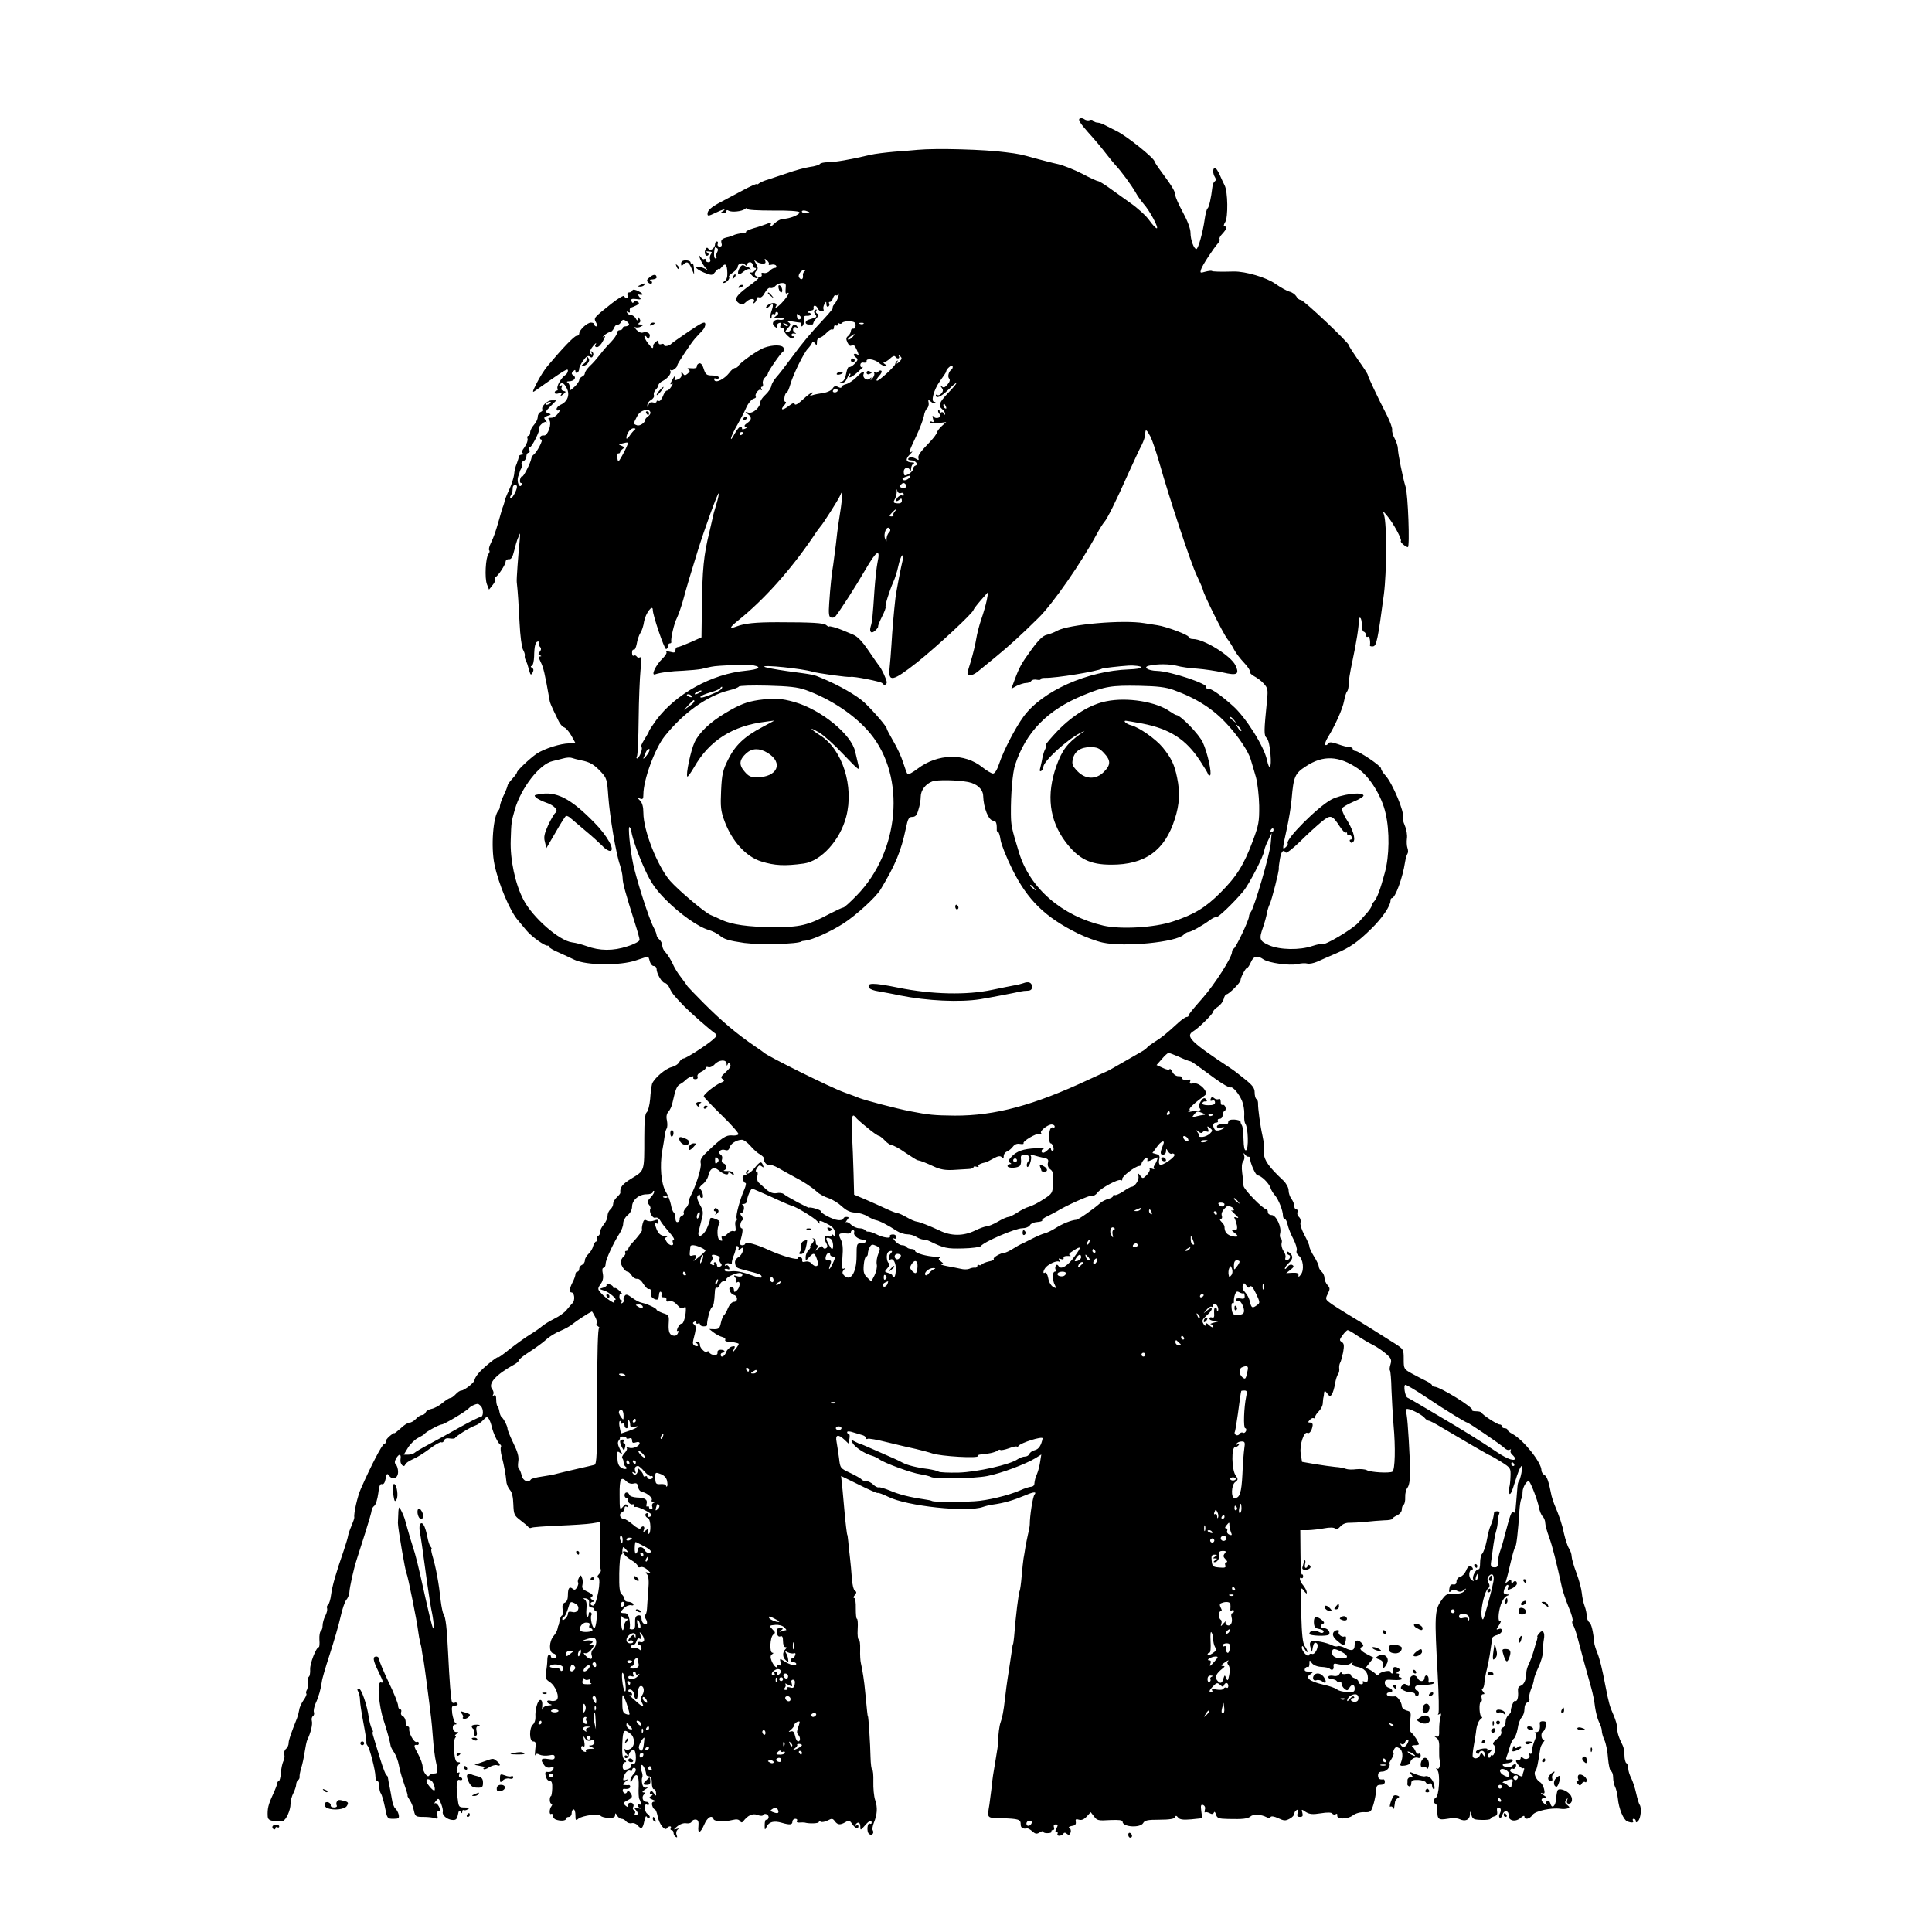 <?xml version="1.0" standalone="no"?>
<!DOCTYPE svg PUBLIC "-//W3C//DTD SVG 20010904//EN"
 "http://www.w3.org/TR/2001/REC-SVG-20010904/DTD/svg10.dtd">
<svg version="1.0" xmlns="http://www.w3.org/2000/svg"
 width="1024pt" height="1024pt" viewBox="0 0 1024 1024"
 preserveAspectRatio="xMidYMid meet">

<g transform="translate(0,1024) scale(0.1,-0.1)"
fill="#000000" stroke="none">
<path d="M5722 9611 c-9 -5 5 -27 45 -72 32 -35 73 -84 92 -109 19 -25 43 -54
53 -65 32 -34 86 -108 107 -145 10 -19 30 -46 42 -60 31 -34 83 -130 70 -130
-5 0 -23 19 -40 43 -16 23 -62 65 -101 92 -39 28 -91 65 -116 83 -24 17 -49
32 -54 32 -5 0 -43 17 -84 39 -41 21 -98 44 -128 51 -29 6 -84 21 -123 31 -74
21 -83 23 -155 32 -110 15 -368 22 -465 13 -22 -2 -77 -7 -123 -10 -46 -4
-105 -11 -130 -17 -104 -25 -189 -39 -224 -39 -20 0 -39 -4 -42 -9 -4 -5 -28
-13 -54 -16 -26 -4 -78 -18 -117 -32 -38 -13 -86 -29 -105 -35 -19 -5 -41 -15
-47 -20 -7 -6 -13 -8 -13 -4 0 3 -35 -12 -77 -35 -43 -23 -94 -50 -113 -60
-51 -27 -70 -44 -70 -62 0 -13 5 -13 40 4 41 20 65 25 40 9 -13 -8 -12 -10 3
-10 9 0 17 5 17 11 0 6 6 7 12 2 17 -9 69 -4 86 9 7 6 12 7 12 1 0 -6 55 -9
137 -9 86 1 138 -3 140 -9 4 -12 -52 -35 -86 -35 -12 0 -34 -12 -48 -26 -14
-14 -23 -19 -20 -10 7 19 6 19 -25 7 -13 -5 -42 -15 -65 -21 -23 -7 -41 -16
-39 -19 2 -3 -7 -7 -20 -7 -13 -1 -32 -5 -42 -9 -9 -5 -23 -9 -30 -11 -34 -7
-43 -15 -38 -32 4 -13 1 -19 -9 -19 -9 0 -14 6 -11 14 3 7 1 13 -4 13 -6 0
-10 -6 -10 -14 0 -21 -26 -40 -35 -25 -6 8 -10 8 -15 -2 -10 -16 -1 -41 12
-33 6 4 5 10 -3 15 -10 6 -7 8 8 6 17 -1 19 -4 11 -14 -5 -7 -8 -20 -4 -28 3
-9 0 -15 -9 -15 -8 0 -15 5 -15 12 0 6 -3 8 -7 5 -3 -4 -12 1 -20 11 -11 14
-11 13 -1 -13 7 -16 20 -37 28 -45 9 -8 11 -12 5 -9 -22 14 -55 20 -55 11 0
-6 19 -17 42 -27 42 -16 43 -16 60 5 10 12 18 18 18 14 0 -5 7 0 15 10 19 25
29 15 30 -30 1 -22 -4 -38 -14 -44 -9 -5 -11 -10 -5 -10 14 0 36 25 28 33 -3
3 6 13 20 22 14 10 26 23 26 30 0 18 25 26 39 12 8 -8 11 -8 11 1 0 7 7 12 15
12 8 0 15 -7 15 -15 0 -8 5 -15 11 -15 8 0 8 -5 -1 -15 -7 -8 -17 -12 -24 -8
-6 3 -3 -3 8 -15 10 -12 23 -19 27 -16 5 3 9 3 9 0 0 -3 -25 -24 -56 -46 -64
-48 -75 -67 -49 -86 16 -12 22 -11 41 7 22 21 51 18 38 -3 -4 -7 -2 -8 4 -4 7
4 12 14 12 21 0 8 6 12 14 9 9 -4 20 6 30 25 10 18 22 28 29 25 8 -3 20 2 27
11 7 8 23 15 35 15 19 0 22 -4 19 -31 -2 -18 0 -28 6 -24 19 12 9 -10 -19 -42
-26 -30 -50 -45 -37 -24 4 5 0 11 -6 14 -16 5 -48 -10 -48 -24 0 -6 7 -3 16 6
22 22 26 14 13 -24 -6 -18 -9 -35 -5 -38 3 -4 6 1 6 11 0 9 5 14 10 11 6 -3
10 -1 10 5 0 6 5 8 11 5 6 -5 4 -12 -8 -20 -15 -11 -14 -13 15 -10 17 1 29 -1
27 -6 -3 -4 -14 -6 -25 -4 -27 5 -45 -19 -25 -35 13 -11 16 -11 13 0 -2 7 3
15 11 18 10 3 12 0 8 -12 -4 -10 -1 -16 9 -16 8 0 13 -4 10 -9 -3 -4 5 -18 18
-30 16 -15 26 -19 31 -12 3 7 3 10 -2 9 -4 -2 -8 2 -8 7 0 6 6 9 15 7 12 -2
12 -1 1 6 -16 11 -5 36 11 26 7 -4 8 -2 4 4 -11 18 -24 14 -31 -8 -3 -11 -13
-20 -22 -20 -14 0 -13 3 3 21 16 17 16 22 4 30 -11 8 -6 9 19 5 18 -3 38 -6
43 -6 5 0 6 -4 3 -10 -3 -5 -1 -10 4 -10 9 0 16 27 13 51 -1 4 8 6 18 5 11 0
18 4 17 9 -1 6 -6 8 -12 7 -5 -2 -6 0 -2 5 5 4 14 8 20 8 7 1 11 6 9 13 -3 17
15 15 22 -3 3 -8 13 -15 21 -15 9 0 13 4 10 10 -3 5 -1 18 4 27 10 17 10 17
11 0 0 -10 5 -15 10 -12 6 4 8 11 5 16 -4 5 -2 9 4 9 5 0 13 9 16 20 4 11 10
18 15 15 5 -3 11 1 14 7 3 7 3 2 0 -12 -4 -14 -13 -33 -22 -42 -8 -10 -11 -18
-7 -18 4 0 -16 -26 -46 -58 -74 -79 -112 -124 -177 -212 -30 -41 -65 -86 -78
-100 -12 -14 -24 -34 -26 -45 -1 -11 -15 -32 -30 -46 -16 -14 -28 -32 -28 -40
-1 -28 -39 -62 -63 -56 -20 5 -20 5 -4 -7 23 -17 22 -32 -4 -49 -14 -10 -16
-16 -8 -19 9 -3 8 -6 -4 -11 -9 -3 -16 -3 -14 1 1 4 -2 9 -8 10 -5 2 -20 -16
-33 -40 -13 -24 -20 -32 -17 -18 4 14 19 45 34 70 14 25 35 64 45 87 10 24 28
45 38 49 11 3 17 8 14 11 -9 10 15 44 26 37 7 -4 8 -3 4 4 -4 7 -3 12 2 12 6
0 8 8 5 18 -2 10 3 24 11 31 9 8 16 17 16 22 0 10 71 113 82 117 4 2 4 10 1
18 -6 17 -55 18 -103 1 -35 -13 -132 -82 -138 -98 -2 -5 -9 -9 -15 -9 -7 0
-21 -11 -31 -25 -26 -34 -73 -58 -80 -39 -3 8 0 11 10 7 7 -3 14 0 14 6 0 6
-15 11 -34 11 -30 0 -36 4 -46 34 -7 24 -16 33 -25 30 -8 -3 -13 -11 -12 -17
1 -7 -10 -11 -28 -9 -20 2 -26 0 -17 -6 10 -7 10 -11 -3 -22 -14 -12 -18 -11
-26 1 -8 11 -9 10 -7 -5 2 -11 -5 -21 -19 -27 -18 -7 -21 -5 -16 9 8 22 -1 13
-17 -17 -9 -17 -9 -21 0 -16 8 5 7 0 -2 -14 -7 -12 -17 -21 -23 -21 -6 0 -16
-14 -22 -31 -7 -17 -17 -28 -22 -24 -6 3 -11 2 -11 -3 0 -6 -9 -8 -19 -5 -13
3 -21 -1 -24 -14 -4 -16 -5 -16 -6 -1 0 10 8 22 20 28 11 7 18 18 15 25 -3 8
1 21 9 29 8 8 15 19 15 25 0 6 10 16 23 22 28 15 47 41 40 53 -4 5 -2 7 3 4 8
-6 35 15 34 27 0 7 71 115 93 140 10 11 27 30 38 41 12 12 19 29 17 38 -2 14
-20 5 -88 -41 -47 -32 -87 -60 -90 -63 -10 -13 -40 -19 -40 -9 0 6 -7 9 -15 5
-9 -3 -15 0 -15 10 0 12 -2 12 -14 2 -8 -7 -14 -15 -14 -18 1 -22 -5 -19 -27
10 -14 18 -22 36 -19 39 3 3 9 0 13 -8 6 -10 10 -9 14 4 7 18 -14 30 -37 22
-8 -3 -22 4 -33 15 -10 12 -12 18 -6 14 7 -4 21 -2 30 3 17 10 16 10 -2 11
-13 0 -16 3 -8 8 8 5 9 13 3 22 -9 13 -10 13 -10 0 -1 -12 -3 -11 -11 3 -5 9
-16 17 -24 17 -8 0 -17 5 -21 12 -5 7 -3 8 5 4 8 -5 11 -3 9 7 -2 9 2 16 7 17
6 1 18 7 29 12 15 8 16 12 5 19 -8 4 -16 4 -20 -2 -4 -7 -8 -5 -12 4 -5 12 1
15 25 12 26 -4 28 -2 17 11 -7 8 -8 14 -3 13 26 -5 26 3 -1 17 -19 10 -31 11
-33 5 -2 -6 -10 -11 -18 -11 -8 0 -11 -6 -8 -15 4 -8 2 -15 -4 -15 -6 0 -12 5
-14 11 -2 5 -33 -13 -68 -41 -95 -76 -94 -74 -81 -99 8 -14 8 -21 1 -21 -5 0
-10 5 -10 10 0 6 -8 10 -18 10 -20 0 -62 -39 -62 -58 0 -7 -6 -12 -14 -12 -12
0 -76 -67 -154 -160 -16 -19 -42 -60 -57 -90 -25 -49 -25 -53 -7 -40 154 109
172 120 172 106 0 -8 -6 -19 -13 -23 -21 -13 -49 -61 -42 -73 3 -5 1 -10 -4
-10 -6 0 -11 -5 -11 -11 0 -6 9 -8 21 -4 16 6 20 4 13 -6 -6 -10 -3 -10 11 1
16 13 16 15 2 18 -10 2 -14 9 -10 19 5 12 3 14 -7 8 -9 -5 -11 -4 -6 3 12 19
25 14 40 -16 18 -34 4 -71 -32 -87 -12 -5 -22 -16 -22 -23 0 -8 5 -10 13 -6 7
5 5 -3 -4 -16 -10 -14 -26 -25 -38 -24 -16 0 -18 -3 -10 -12 16 -19 -8 -85
-28 -82 -9 2 -18 -3 -20 -9 -3 -7 1 -13 7 -13 11 0 -25 -69 -43 -81 -4 -3 -10
-12 -11 -20 -5 -26 -43 -99 -48 -94 -3 3 -8 -3 -11 -15 -3 -11 -1 -20 5 -20 5
0 6 -5 2 -11 -11 -19 -26 18 -18 44 5 12 8 24 9 27 0 3 4 11 8 18 5 6 5 17 2
22 -3 6 1 13 9 16 9 3 16 15 16 25 0 10 5 19 11 19 6 0 9 7 5 15 -3 8 -2 15 3
15 10 0 55 90 48 96 -9 9 26 43 37 37 6 -4 5 0 -2 9 -11 14 -10 17 10 24 21 6
21 8 4 14 -17 5 -16 9 12 37 l31 31 -25 0 c-24 0 -58 -34 -49 -49 3 -4 -2 -9
-10 -13 -8 -3 -15 -15 -15 -26 0 -12 -9 -30 -20 -42 -11 -12 -20 -30 -20 -40
0 -10 -4 -18 -10 -18 -5 0 -7 -7 -4 -15 3 -8 -4 -28 -15 -44 -16 -21 -18 -31
-9 -34 8 -3 6 -6 -4 -6 -10 -1 -18 -5 -18 -10 0 -5 -5 -22 -11 -38 -7 -15 -13
-41 -14 -58 -2 -16 -13 -52 -26 -80 -13 -27 -23 -54 -24 -60 -1 -5 -4 -17 -7
-25 -4 -8 -14 -42 -23 -75 -19 -66 -26 -87 -45 -127 -8 -16 -10 -31 -7 -35 4
-3 2 -12 -4 -19 -15 -18 -21 -128 -8 -161 l11 -28 19 24 c10 12 17 27 14 31
-3 5 -2 10 2 12 14 6 53 67 53 81 0 8 8 14 17 13 13 -1 20 11 28 44 6 25 14
52 17 60 4 8 9 22 12 30 3 8 3 -10 0 -40 -7 -69 -17 -202 -15 -215 6 -52 10
-119 15 -218 3 -64 11 -127 18 -140 7 -12 11 -26 10 -31 -2 -5 0 -16 4 -25 9
-19 9 -19 19 -55 7 -25 9 -26 18 -11 6 12 6 20 -3 25 -8 5 -9 9 -1 11 6 2 11
24 12 49 1 57 7 80 21 80 6 0 8 -3 5 -7 -4 -3 -2 -12 4 -20 9 -9 8 -17 0 -27
-9 -11 -9 -15 1 -19 9 -4 9 -6 1 -6 -8 -1 -8 -8 2 -28 16 -32 22 -58 49 -210
1 -6 9 -26 18 -45 9 -18 22 -45 29 -60 7 -15 20 -30 29 -33 9 -3 27 -23 39
-45 l22 -40 -34 0 c-44 0 -133 -28 -173 -55 -36 -25 -104 -89 -104 -99 0 -4
-11 -19 -25 -34 -14 -15 -25 -31 -25 -37 -1 -5 -9 -28 -20 -50 -11 -22 -19
-47 -20 -56 0 -9 -3 -19 -7 -23 -29 -29 -42 -194 -22 -288 21 -103 83 -249
124 -295 11 -13 31 -37 45 -54 26 -32 99 -85 113 -81 4 1 7 -2 7 -6 0 -5 24
-19 53 -31 28 -13 66 -30 82 -38 62 -30 243 -32 326 -3 33 11 61 20 63 20 2 0
7 -11 10 -25 4 -14 13 -25 21 -25 8 0 15 -7 15 -15 0 -25 29 -75 44 -75 7 0
18 -11 24 -25 14 -30 23 -41 78 -98 38 -38 126 -116 163 -143 13 -10 12 -14
-9 -33 -38 -33 -143 -100 -157 -101 -7 0 -17 -9 -23 -19 -5 -11 -23 -22 -38
-26 -34 -7 -96 -61 -106 -90 -3 -12 -8 -47 -10 -80 -3 -33 -11 -64 -18 -70 -9
-7 -13 -44 -13 -135 0 -180 2 -173 -66 -215 -51 -31 -64 -48 -61 -76 1 -4 -8
-15 -18 -24 -11 -10 -20 -26 -20 -35 0 -10 -7 -23 -15 -30 -8 -7 -15 -22 -15
-35 0 -12 -9 -32 -20 -45 -11 -13 -20 -31 -20 -42 0 -10 -5 -18 -11 -18 -6 0
-9 -7 -5 -15 3 -8 1 -15 -4 -15 -5 0 -12 -11 -16 -24 -3 -14 -14 -32 -25 -42
-10 -9 -19 -25 -19 -34 0 -10 -7 -20 -15 -24 -8 -3 -15 -12 -15 -21 0 -8 -4
-15 -10 -15 -5 0 -10 -6 -10 -14 0 -7 -7 -27 -15 -42 -17 -33 -19 -54 -6 -54
16 0 20 -42 6 -56 -7 -8 -22 -24 -32 -37 -10 -13 -39 -34 -66 -47 -26 -13 -55
-31 -65 -40 -9 -8 -37 -28 -62 -43 -25 -15 -73 -50 -108 -77 -34 -28 -62 -48
-62 -44 0 9 -83 -58 -105 -86 -11 -13 -20 -29 -20 -35 0 -12 -54 -55 -70 -55
-7 0 -20 -9 -30 -20 -10 -11 -23 -20 -29 -20 -6 0 -24 -12 -41 -26 -16 -14
-42 -28 -57 -31 -15 -3 -29 -11 -32 -19 -3 -8 -12 -14 -19 -14 -8 0 -22 -9
-32 -20 -10 -11 -25 -20 -34 -20 -9 0 -31 -14 -48 -31 -18 -16 -33 -28 -33
-25 0 3 -11 -4 -25 -16 -13 -11 -22 -24 -20 -28 3 -5 -1 -10 -9 -13 -12 -5
-68 -112 -123 -237 -18 -39 -39 -133 -35 -152 1 -4 -6 -24 -15 -45 -9 -21 -17
-45 -18 -53 -1 -8 -11 -42 -22 -75 -43 -124 -62 -191 -68 -237 -3 -26 -11 -50
-16 -54 -6 -3 -8 -12 -5 -19 2 -7 -2 -25 -10 -40 -8 -15 -14 -38 -14 -51 0
-12 -4 -25 -9 -29 -6 -3 -9 -23 -8 -45 2 -22 0 -40 -3 -40 -14 0 -48 -88 -46
-118 1 -18 -2 -36 -7 -39 -4 -3 -7 -17 -6 -31 2 -15 0 -33 -5 -40 -4 -7 -5
-16 -2 -19 3 -3 -4 -19 -15 -34 -11 -16 -22 -39 -23 -52 -2 -12 -7 -31 -11
-42 -34 -86 -45 -118 -45 -134 0 -10 -6 -24 -14 -30 -8 -7 -12 -20 -9 -30 3
-11 0 -28 -6 -38 -5 -11 -11 -39 -12 -61 -2 -23 -7 -42 -11 -42 -4 0 -8 -5 -8
-11 0 -5 -11 -34 -24 -62 -24 -52 -29 -73 -27 -113 1 -17 9 -23 35 -26 19 -2
39 -2 45 0 18 6 41 58 41 90 0 17 7 43 15 58 8 16 15 37 15 46 0 9 5 20 10 23
6 4 9 12 8 18 -1 7 3 28 9 47 6 19 14 57 18 84 4 27 10 56 14 65 18 36 29 82
24 100 -3 10 0 22 6 25 5 4 8 13 5 21 -3 7 1 29 9 47 16 34 28 77 33 115 1 13
20 78 42 145 22 68 48 157 57 198 9 41 23 82 31 91 8 9 15 27 16 40 1 25 22
122 39 174 5 17 25 79 44 138 19 60 35 114 35 122 0 7 6 18 14 24 8 6 17 36
21 66 4 38 10 52 19 49 9 -3 16 7 20 28 6 30 8 31 20 15 19 -24 46 -11 46 22
0 15 -5 32 -11 38 -8 8 -8 17 0 32 16 28 29 27 24 -3 -5 -24 18 -49 25 -28 2
7 20 19 40 28 20 8 60 33 89 55 29 22 57 38 62 35 5 -3 12 1 15 9 3 10 14 14
30 11 14 -2 26 -1 28 2 5 11 81 58 106 66 12 4 32 17 43 29 17 19 21 20 30 7
5 -8 12 -26 15 -40 8 -36 33 -88 44 -95 6 -4 8 -10 5 -15 -3 -5 -1 -27 4 -47
12 -46 22 -99 25 -135 1 -15 10 -35 19 -45 11 -12 17 -39 18 -77 2 -53 5 -59
38 -84 20 -15 39 -31 42 -36 4 -5 11 -6 16 -3 5 3 70 8 144 11 74 3 153 8 176
12 l43 7 -1 -121 c-1 -66 2 -125 5 -130 3 -6 -1 -17 -9 -25 -10 -10 -11 -17
-4 -19 18 -6 -9 -148 -27 -148 -8 0 -14 5 -14 10 0 6 6 10 13 10 8 0 7 4 -3
10 -12 8 -12 12 -2 18 8 6 2 13 -22 25 -27 12 -33 20 -29 36 3 12 2 29 -2 38
-6 17 -7 17 -17 0 -5 -10 -7 -21 -4 -24 3 -3 1 -14 -5 -25 -8 -14 -14 -17 -23
-9 -18 15 -26 4 -26 -35 0 -20 -6 -34 -16 -38 -11 -4 -15 -15 -12 -36 3 -16 1
-31 -3 -32 -5 -2 -10 -14 -13 -28 -2 -14 -5 -25 -6 -25 -1 0 -3 -8 -5 -18 -2
-10 -11 -27 -20 -37 -25 -28 -27 -87 -3 -93 22 -6 24 -27 3 -27 -8 0 -15 5
-15 10 0 6 -4 10 -10 10 -5 0 -9 -12 -9 -27 0 -16 -3 -44 -7 -65 -5 -31 -3
-38 20 -53 32 -21 55 -83 35 -96 -8 -5 -22 -6 -31 -3 -10 3 -18 1 -18 -5 0 -5
8 -12 18 -14 11 -3 7 -5 -10 -6 -16 -1 -29 -8 -32 -18 -3 -10 -4 -3 -2 14 2
21 -2 33 -10 33 -14 0 -29 -52 -26 -91 1 -15 -5 -32 -13 -39 -21 -18 -20 -90
1 -90 14 0 16 -8 11 -42 -2 -24 -3 -37 0 -31 3 9 10 10 23 3 10 -5 32 -7 49
-4 24 5 31 3 31 -9 0 -12 -8 -15 -35 -10 -37 6 -43 -2 -21 -32 8 -12 20 -16
34 -13 15 4 19 2 15 -8 -5 -13 -17 -18 -35 -15 -10 1 -10 -12 -2 -33 3 -9 12
-16 20 -16 9 0 12 -12 11 -40 -1 -22 -4 -40 -7 -40 -3 0 -6 -9 -6 -20 0 -11 4
-20 9 -20 5 0 5 -6 0 -13 -12 -15 -13 -48 -1 -41 4 3 8 -1 8 -9 0 -8 7 -18 16
-21 24 -9 54 -7 54 4 0 6 7 10 15 10 8 0 15 9 15 20 0 11 5 20 10 20 6 0 10
-14 10 -31 0 -28 2 -30 16 -18 20 16 112 29 117 16 1 -5 20 -11 40 -12 28 -1
37 3 37 14 1 13 2 13 11 -2 5 -9 16 -17 23 -17 8 0 19 -6 25 -14 7 -8 20 -12
30 -9 9 2 23 -3 30 -11 20 -24 28 -19 36 22 4 20 10 31 12 24 3 -6 9 -9 15 -6
5 3 1 12 -10 20 -20 14 -20 60 -1 48 5 -3 9 0 9 5 0 6 -6 11 -14 11 -19 0 -27
25 -13 39 8 8 7 11 -3 11 -9 1 -4 7 10 16 14 8 17 13 8 10 -13 -4 -20 2 -24
19 -3 13 -3 28 0 34 3 5 2 21 -4 35 -5 15 -5 28 0 31 8 5 23 -26 25 -50 0 -5
7 -10 15 -10 10 0 15 -11 15 -35 0 -19 5 -34 11 -33 5 1 11 -8 11 -19 2 -19 1
-19 -11 -3 -9 13 -15 15 -20 7 -4 -7 -1 -12 6 -12 10 0 9 -3 -2 -10 -12 -7
-10 -11 10 -19 16 -6 19 -10 8 -10 -11 -1 -15 -7 -11 -21 3 -11 9 -20 14 -20
4 0 11 -17 15 -37 7 -40 38 -80 49 -63 3 6 11 10 16 10 6 0 7 -4 4 -10 -3 -5
-1 -10 4 -10 6 0 11 -6 11 -14 0 -8 5 -18 12 -22 8 -5 9 -2 4 11 -4 11 -1 22
6 28 9 6 7 7 -7 3 -17 -5 -16 -3 5 14 14 12 35 19 48 16 13 -2 26 2 28 9 3 7
13 12 22 11 13 -2 16 -11 14 -34 -5 -44 10 -40 31 8 16 38 41 53 49 28 5 -13
57 -15 102 -4 20 5 32 3 38 -6 5 -8 11 -9 16 -3 25 33 50 45 75 36 16 -6 29
-7 32 -1 9 14 34 0 28 -16 -3 -8 -8 -12 -12 -9 -4 2 -8 -10 -8 -28 0 -28 1
-29 10 -10 12 27 39 34 80 22 44 -13 57 -11 57 6 0 8 7 15 16 15 8 0 12 -5 8
-11 -3 -6 1 -10 12 -9 11 1 24 1 29 0 25 -7 75 -5 75 3 0 4 5 5 11 1 6 -3 22
0 36 7 22 12 27 11 38 -4 15 -20 28 -21 56 -5 18 11 23 10 36 -10 16 -23 33
-29 33 -11 0 5 -5 7 -12 3 -7 -4 -8 -3 -4 4 12 19 26 14 26 -10 0 -20 1 -20
23 5 24 28 37 34 37 16 0 -5 -4 -8 -9 -5 -14 9 -19 -43 -5 -54 14 -12 29 3 20
19 -4 5 -1 22 5 38 19 47 21 82 8 121 -7 20 -11 65 -10 99 1 35 -2 63 -6 63
-4 0 -8 30 -9 68 -1 65 -11 217 -14 217 -2 0 -4 23 -14 125 -5 58 -15 121 -23
155 -3 11 -5 44 -4 72 1 29 -2 53 -7 53 -5 0 -8 25 -6 55 2 30 0 55 -4 55 -4
0 -6 25 -6 55 1 31 -3 55 -8 55 -6 0 -5 7 3 16 10 13 10 17 0 23 -7 5 -14 34
-16 67 -2 33 -7 82 -10 109 -3 28 -8 66 -9 85 -2 19 -4 35 -5 35 -2 0 -10 67
-15 125 -2 19 -6 69 -10 111 l-8 76 96 -47 c52 -26 97 -46 99 -43 3 2 27 -7
54 -20 98 -50 421 -84 503 -54 14 5 36 10 50 12 64 9 108 22 178 51 42 18 58
18 45 2 -9 -11 -25 -112 -25 -158 0 -8 -4 -31 -9 -50 -4 -19 -11 -51 -14 -70
-3 -19 -7 -46 -10 -60 -2 -14 -7 -56 -10 -94 -3 -38 -8 -72 -10 -76 -6 -9 -22
-139 -30 -245 -2 -22 -5 -40 -6 -40 -1 0 -3 -9 -4 -20 -2 -11 -10 -65 -18
-120 -9 -55 -18 -124 -21 -153 -6 -57 -14 -98 -23 -122 -6 -15 -13 -67 -13
-105 0 -11 -5 -47 -11 -80 -16 -94 -18 -106 -24 -165 -4 -30 -9 -68 -11 -85
-12 -74 -16 -70 66 -72 89 -3 100 -6 100 -33 0 -18 11 -25 34 -21 5 1 17 -6
28 -16 16 -14 23 -15 39 -5 10 7 19 8 19 3 0 -5 11 -8 24 -7 13 0 22 4 19 9
-2 4 1 7 7 7 7 0 10 7 6 15 -3 9 0 15 10 15 12 0 12 -4 4 -20 -8 -14 -8 -20 0
-20 6 0 8 -4 5 -10 -3 -5 1 -10 9 -10 8 0 18 5 21 10 5 8 11 8 20 0 9 -8 14
-6 19 6 4 10 1 21 -5 25 -8 4 -3 8 12 11 17 2 23 8 21 21 -3 15 1 17 17 12 13
-4 26 1 41 17 l21 23 18 -23 c15 -21 23 -23 84 -19 48 2 67 0 67 -9 0 -28 93
-34 109 -7 8 15 24 18 87 18 54 0 79 5 82 13 3 10 7 10 16 -1 8 -11 26 -14 70
-10 l58 6 -5 38 c-4 30 -2 36 10 32 9 -4 13 -14 9 -25 -2 -11 -2 -17 1 -14 3
3 14 1 24 -4 12 -7 19 -6 23 3 3 7 7 3 11 -10 6 -20 14 -23 64 -24 79 -2 104
1 120 14 15 13 56 10 83 -4 10 -6 19 -5 23 1 3 5 19 3 40 -7 30 -14 38 -15 60
-3 14 7 25 19 25 26 0 7 5 16 12 20 8 5 9 0 6 -14 -5 -17 -2 -22 12 -22 14 0
17 5 13 21 -6 21 -5 21 18 5 20 -12 36 -14 79 -7 36 6 57 5 61 -1 4 -6 12 -7
18 -4 7 5 10 2 9 -6 -5 -21 52 -22 81 -1 15 12 41 19 62 18 34 -1 36 1 49 42
7 24 13 57 14 73 1 24 5 30 23 30 14 0 23 6 23 15 0 8 -3 14 -7 14 -21 -3 -29
3 -29 21 0 14 7 20 23 20 12 0 27 9 33 20 6 11 8 20 4 20 -3 0 1 11 10 25 9
14 15 29 12 33 -3 4 -1 14 4 22 7 12 13 12 27 4 18 -12 21 -44 8 -77 -7 -16
-3 -18 21 -15 16 2 29 9 29 16 0 17 25 32 42 25 7 -3 13 2 13 12 0 9 -5 13
-10 10 -6 -3 -13 2 -17 12 -4 10 -11 21 -17 25 -6 4 -1 8 12 8 12 0 22 2 22 5
0 10 -25 50 -39 61 -10 8 -12 24 -7 61 6 48 5 51 -19 57 -14 4 -25 14 -25 24
-1 20 -24 53 -36 51 -5 -1 -17 -1 -26 0 -22 1 -24 21 -3 21 22 0 18 18 -5 25
-11 3 -20 15 -20 25 0 17 6 19 45 16 25 -2 45 1 45 5 0 5 -5 9 -11 9 -5 0 -7
5 -4 10 3 6 0 10 -7 10 -9 0 -9 3 2 10 13 9 13 11 0 19 -18 12 -33 3 -26 -15
3 -8 1 -14 -4 -14 -6 0 -10 4 -10 9 0 11 -53 1 -62 -13 -6 -8 -10 -8 -15 0 -5
6 -18 16 -31 23 l-23 12 21 27 21 26 -35 18 c-36 19 -45 33 -25 40 8 3 6 10
-5 21 -20 20 -36 14 -36 -13 0 -28 -16 -33 -50 -15 -17 9 -35 13 -40 10 -5 -3
-18 -1 -28 4 -31 16 -99 29 -112 21 -8 -5 -9 -16 -4 -31 l8 -24 5 27 c4 19 10
25 19 19 17 -10 -6 -64 -24 -57 -7 3 -14 0 -16 -6 -5 -15 -38 20 -38 40 1 12
5 10 15 -8 8 -14 14 -20 15 -15 0 6 -7 20 -15 31 -10 16 -15 61 -18 169 -5
146 -4 148 14 124 13 -17 17 -19 15 -7 -1 9 -10 25 -19 36 -17 19 -24 47 -9
38 5 -3 9 1 9 9 0 8 -3 12 -7 10 -3 -2 -7 50 -7 116 l-1 119 42 0 c22 1 61 5
86 10 26 5 50 5 56 -1 7 -6 18 -2 29 11 12 13 30 20 49 19 17 0 55 2 84 5 29
3 73 7 98 8 24 0 44 4 44 8 0 4 11 12 25 18 14 7 25 20 25 31 0 11 4 23 10 26
5 3 9 21 8 40 -1 19 5 41 12 50 9 11 14 42 14 83 -1 84 -12 269 -18 301 -3 13
-3 27 -1 32 6 9 77 -25 95 -45 7 -9 17 -16 22 -16 6 0 35 -15 66 -34 132 -78
257 -151 262 -151 3 -1 28 -15 57 -33 50 -32 51 -33 49 -80 -1 -26 -4 -51 -7
-57 -4 -5 -3 -19 0 -29 5 -14 14 4 32 63 25 83 45 110 33 44 -4 -21 -10 -40
-13 -43 -4 -3 -7 -16 -8 -30 -4 -47 -10 -125 -12 -133 0 -5 -5 -6 -10 -2 -10
5 -16 -11 -46 -125 -9 -36 -21 -75 -26 -88 -5 -13 -9 -36 -9 -52 0 -23 -4 -28
-21 -27 -18 1 -20 6 -14 42 3 22 8 58 11 80 3 22 9 54 14 70 5 17 9 39 8 50 0
11 3 28 7 38 5 12 3 17 -9 17 -9 0 -16 -3 -17 -7 -2 -20 -8 -46 -15 -61 -11
-26 -13 -33 -25 -92 -6 -30 -17 -59 -23 -65 -6 -5 -11 -27 -11 -47 0 -21 -3
-37 -7 -35 -13 4 -36 -37 -30 -53 5 -13 3 -13 -10 -2 -16 13 -13 52 4 52 5 0
6 5 3 10 -11 17 -25 11 -35 -16 -6 -14 -19 -28 -30 -31 -11 -3 -20 -14 -20
-25 0 -12 -6 -18 -17 -16 -13 2 -19 -5 -21 -22 -3 -20 -1 -22 9 -13 8 9 18 9
31 2 14 -8 24 -7 36 3 15 12 16 11 4 -4 -9 -11 -26 -16 -55 -15 -38 1 -44 -2
-69 -38 -34 -48 -35 -84 -18 -388 6 -108 8 -202 4 -209 -5 -7 -3 -8 6 -3 9 6
10 2 5 -16 -4 -12 -7 -42 -7 -65 1 -36 -1 -42 -16 -38 -16 5 -15 5 0 -6 13 -8
18 -23 16 -58 0 -26 0 -51 2 -57 7 -26 -1 -56 -12 -49 -9 5 -8 2 1 -9 16 -20
8 -139 -9 -145 -12 -4 -13 -32 -1 -32 5 0 9 -15 9 -34 0 -49 6 -54 54 -46 24
5 51 4 64 -2 30 -14 54 -4 55 24 1 22 1 22 8 -2 6 -22 13 -25 54 -26 26 -1 47
2 47 6 0 4 9 10 20 13 13 3 18 11 15 26 -2 12 0 21 4 21 16 0 20 -13 11 -31
-6 -10 -6 -20 -1 -23 5 -3 11 3 14 14 7 28 35 26 33 -2 -1 -30 38 -37 65 -12
11 10 19 12 19 6 0 -19 28 -14 43 9 15 21 100 39 148 32 13 -2 30 -1 38 2 12
5 11 7 -2 18 -13 9 -14 16 -6 27 9 13 10 12 5 -2 -3 -11 0 -18 9 -18 20 0 23
32 5 51 -19 21 -57 33 -64 20 -3 -5 -7 -25 -8 -45 -3 -40 -23 -56 -31 -24 -3
11 -10 17 -16 13 -6 -3 -8 -12 -4 -18 4 -7 0 -6 -10 2 -22 17 -22 31 1 31 13
1 11 4 -8 16 -14 8 -17 13 -7 10 14 -5 16 -1 11 22 -4 15 -13 31 -20 35 -22
13 -37 47 -26 60 8 10 13 35 26 119 1 9 8 23 15 32 9 11 10 16 2 16 -13 0 -15
37 -3 42 5 1 12 14 15 28 5 21 3 26 -14 27 -11 1 -19 -4 -18 -10 4 -31 -2 -47
-18 -48 -10 0 -13 -3 -6 -5 8 -4 8 -14 -3 -39 -8 -19 -14 -44 -14 -55 0 -14
-4 -19 -12 -14 -7 5 -8 3 -3 -6 10 -17 -16 -32 -32 -18 -9 7 -13 7 -13 -1 0
-6 -7 -11 -15 -11 -14 0 -13 -3 2 -24 10 -13 22 -21 27 -18 5 3 6 -2 3 -12 -4
-10 -7 -22 -7 -27 0 -6 -7 -6 -17 0 -10 5 -26 12 -36 15 -10 3 -15 10 -12 16
4 6 10 8 15 5 4 -3 10 2 14 10 6 18 -5 20 -21 4 -6 -6 -21 -8 -33 -4 -25 8
-19 18 12 20 12 1 24 7 26 13 2 7 -5 9 -18 7 -17 -3 -20 -1 -15 13 4 9 12 33
17 52 5 19 15 40 22 45 7 6 16 30 20 53 3 24 13 51 21 59 8 8 15 28 15 44 0
18 6 32 16 36 8 3 13 12 10 20 -3 8 1 30 9 50 8 19 15 42 15 50 0 8 11 38 24
66 14 29 25 68 25 87 -1 19 1 47 4 61 7 37 -6 55 -24 33 -8 -9 -13 -18 -11
-18 2 -1 1 -8 -1 -16 -3 -8 -11 -35 -18 -60 -7 -25 -19 -56 -26 -70 -7 -14
-13 -34 -13 -45 0 -37 -12 -64 -30 -70 -12 -4 -16 -14 -14 -31 3 -31 -5 -56
-16 -49 -7 4 -25 -41 -22 -57 1 -3 -5 -12 -13 -18 -8 -7 -15 -23 -15 -37 0
-13 -6 -26 -14 -29 -9 -3 -12 -12 -9 -21 4 -11 -4 -25 -23 -40 -19 -16 -25
-26 -17 -31 6 -4 9 -19 6 -34 -3 -15 -9 -25 -14 -22 -5 3 -9 0 -9 -6 0 -6 -5
-8 -11 -5 -7 5 -4 14 7 26 17 19 17 20 -1 13 -11 -5 -16 -4 -12 2 4 6 -6 9
-24 6 -32 -5 -45 -17 -29 -27 5 -3 10 -1 10 4 0 6 7 11 15 11 8 0 15 -8 15
-17 0 -15 -2 -16 -10 -3 -8 12 -10 12 -16 -3 -6 -17 -29 -23 -38 -9 -2 4 0 30
5 57 5 28 12 68 14 90 3 22 13 46 22 52 9 7 12 13 7 13 -6 0 -11 18 -12 40 -1
22 2 40 7 40 5 0 7 9 4 20 -3 12 0 20 7 20 10 0 10 3 0 15 -7 8 -8 15 -3 15 5
0 10 15 11 33 2 17 7 49 13 70 5 21 12 55 15 75 9 62 11 77 13 88 0 7 12 15
26 18 14 4 25 14 25 22 0 11 -5 14 -16 10 -15 -6 -15 -4 1 20 9 15 13 24 8 21
-15 -9 -13 45 2 89 7 21 21 41 31 45 17 7 17 8 2 8 -10 1 -18 5 -18 10 0 17
12 41 21 41 4 0 6 -7 2 -15 -5 -13 -2 -14 21 -4 14 7 26 18 26 26 0 17 -17 17
-23 1 -3 -8 -6 -5 -6 6 -1 16 -3 17 -18 5 -14 -12 -16 -12 -11 1 3 8 14 51 24
95 10 44 21 82 25 85 6 5 15 76 23 203 2 26 7 51 10 54 3 4 6 19 6 35 0 26 25
66 35 56 10 -10 45 -101 51 -135 4 -21 13 -44 21 -51 7 -7 13 -22 13 -33 0
-11 9 -45 21 -77 18 -50 37 -126 68 -267 5 -22 21 -68 35 -103 15 -34 24 -67
21 -73 -4 -5 -2 -15 3 -22 5 -7 17 -41 26 -77 17 -65 47 -176 71 -260 7 -25
16 -68 19 -97 4 -28 13 -64 21 -80 8 -15 15 -36 15 -46 0 -11 6 -33 14 -50 8
-18 17 -61 19 -97 3 -35 10 -66 16 -68 6 -2 11 -17 11 -33 0 -17 5 -39 10 -49
6 -10 12 -38 15 -62 5 -55 30 -114 50 -122 24 -9 37 -7 30 4 -3 6 -1 10 4 10
6 0 11 -5 11 -12 0 -9 3 -9 12 0 15 15 20 72 8 87 -4 6 -12 33 -18 60 -6 28
-18 64 -26 80 -9 17 -16 40 -16 52 0 12 -4 25 -10 28 -5 3 -10 22 -10 41 0 19
-4 42 -9 52 -21 42 -30 69 -29 92 0 14 -9 45 -20 70 -20 45 -25 63 -42 150
-19 100 -31 147 -44 180 -8 19 -14 40 -15 45 -7 71 -16 107 -27 116 -8 6 -14
22 -14 35 0 12 -5 35 -11 51 -6 15 -13 47 -15 69 -2 23 -15 71 -29 108 -14 37
-25 76 -25 87 0 11 -6 30 -14 42 -8 12 -19 47 -26 77 -10 50 -24 91 -53 160
-5 14 -11 32 -13 40 -16 79 -24 104 -38 112 -9 5 -16 16 -16 25 0 42 -95 161
-154 193 -14 7 -26 17 -26 22 0 4 -7 8 -15 8 -8 0 -15 5 -15 10 0 6 -5 10 -12
10 -13 0 -91 51 -96 63 -2 4 -15 7 -29 7 -15 0 -23 3 -20 6 11 12 -171 124
-200 124 -7 0 -13 4 -13 8 0 4 -15 15 -32 23 -18 9 -52 26 -75 39 -42 23 -43
25 -43 76 0 51 -1 53 -44 81 -77 49 -169 107 -246 153 -41 25 -87 54 -101 65
-24 18 -25 21 -11 48 12 25 12 30 -2 46 -9 10 -16 27 -16 38 0 11 -7 26 -15
33 -8 7 -15 19 -15 26 0 8 -11 32 -25 54 -14 22 -25 46 -25 54 0 7 -12 34 -26
60 -14 26 -24 55 -21 66 3 11 -1 24 -8 30 -8 6 -11 18 -8 26 3 8 0 14 -6 14
-6 0 -11 8 -11 18 0 10 -7 27 -15 38 -8 10 -15 30 -15 44 0 15 -12 37 -27 52
-77 72 -103 108 -104 146 -1 20 -1 40 0 45 1 4 -3 26 -8 50 -11 48 -24 144
-23 169 0 10 -3 20 -9 23 -5 4 -9 19 -9 35 0 23 -11 38 -54 72 -29 24 -62 49
-72 55 -215 142 -244 171 -198 198 26 15 104 92 104 103 0 5 11 17 25 26 14 9
27 27 31 41 3 14 10 25 15 25 12 0 74 62 74 74 1 17 27 66 35 66 4 0 13 14 20
30 14 33 34 38 67 15 28 -19 137 -34 180 -25 18 5 42 6 52 3 11 -3 34 2 53 10
18 8 62 28 98 43 77 33 116 60 191 134 56 55 99 119 99 146 0 8 3 14 8 14 17
0 57 109 69 190 3 19 9 40 13 45 4 6 4 19 0 30 -4 11 -5 34 -3 50 3 17 -2 48
-11 69 -9 21 -14 42 -11 46 12 20 -54 179 -92 220 -13 14 -23 30 -23 37 0 14
-117 92 -137 93 -7 0 -13 5 -13 10 0 6 -8 10 -17 10 -10 0 -38 7 -62 16 -35
12 -46 12 -52 2 -4 -7 -11 -9 -15 -6 -3 4 3 22 14 40 37 59 79 152 86 193 4
22 11 45 16 50 5 6 8 21 8 35 -1 14 8 70 20 125 22 103 35 187 34 218 -1 9 3
15 8 12 5 -3 8 -20 8 -37 -1 -18 4 -34 10 -36 7 -2 12 -10 12 -18 0 -9 5 -12
10 -9 8 5 15 -21 11 -47 0 -3 7 -5 17 -4 18 3 25 35 57 276 15 117 16 371 1
420 -8 24 -7 24 17 -5 31 -36 80 -126 72 -133 -5 -5 25 -31 37 -32 11 0 1 281
-12 320 -14 43 -41 178 -41 204 0 10 -7 33 -16 50 -10 17 -16 39 -14 48 1 10
-11 43 -27 75 -51 99 -102 208 -102 215 0 5 -22 39 -50 78 -27 39 -50 74 -50
79 0 14 -240 241 -255 241 -8 0 -19 8 -24 19 -6 10 -22 22 -36 25 -14 4 -47
22 -74 41 -47 34 -159 67 -221 66 -70 -2 -114 -1 -117 3 -3 2 -18 0 -34 -4
-28 -8 -29 -7 -23 12 6 21 62 106 90 139 8 9 11 18 8 22 -3 3 3 16 15 28 23
25 27 39 11 39 -6 0 -4 10 4 23 16 25 14 162 -3 194 -5 10 -17 35 -26 56 -9
20 -20 37 -25 37 -13 0 -13 -30 0 -50 6 -9 5 -17 -1 -21 -6 -3 -12 -17 -13
-30 -7 -60 -18 -109 -26 -114 -4 -3 -11 -29 -15 -58 -9 -66 -34 -157 -44 -157
-13 0 -31 49 -31 86 0 21 -15 62 -40 108 -22 40 -40 81 -40 90 0 19 -17 48
-72 122 -21 28 -38 54 -38 57 0 18 -152 139 -203 163 -17 8 -43 22 -57 29 -14
8 -33 15 -42 15 -9 0 -19 4 -23 10 -3 5 -12 7 -20 3 -9 -3 -21 0 -28 5 -7 6
-18 7 -25 3z m-1432 -497 c0 -2 -9 -4 -20 -4 -11 0 -20 4 -20 9 0 5 9 7 20 4
11 -3 20 -7 20 -9z m-490 -213 c-5 -10 -6 -21 -3 -25 3 -3 1 -6 -5 -6 -8 0
-10 26 -3 58 1 2 6 0 11 -3 7 -4 7 -12 0 -24z m238 -58 c18 -1 22 2 18 14 -5
13 -4 14 9 3 8 -7 13 -16 10 -20 -3 -5 3 -6 14 -3 10 3 22 0 25 -6 4 -6 1 -11
-7 -11 -8 0 -20 -7 -28 -16 -7 -8 -20 -13 -30 -11 -12 3 -16 0 -12 -9 3 -8 -3
-12 -16 -11 -23 1 -27 17 -10 34 8 8 6 19 -6 39 -9 16 -11 22 -4 14 8 -9 25
-16 37 -17z m226 -41 c-6 -4 -10 -15 -8 -24 2 -20 -11 -24 -21 -8 -8 13 12 40
29 40 8 0 8 -2 0 -8z m-18 -249 c-10 -11 -19 -7 -22 10 -2 15 0 16 12 6 8 -6
12 -14 10 -16z m-912 -35 c-3 -4 -12 -8 -20 -8 -8 0 -14 -4 -14 -10 0 -5 -7
-10 -15 -10 -8 0 -15 -7 -15 -15 0 -9 -15 -30 -32 -48 -18 -18 -45 -49 -59
-68 -15 -19 -38 -46 -53 -59 -14 -14 -26 -31 -26 -38 0 -7 -7 -15 -15 -18 -8
-4 -15 -12 -15 -18 0 -7 -11 -23 -25 -36 -25 -23 -25 -23 -25 -3 0 12 -6 24
-12 26 -7 3 -3 6 9 6 27 1 40 20 22 32 -11 6 -11 11 -1 21 9 9 12 9 12 -1 0
-7 5 -9 10 -6 6 3 10 13 10 21 0 8 10 28 22 44 15 21 25 27 34 20 8 -7 13 -6
17 4 4 9 1 18 -5 22 -7 5 -8 2 -3 -6 5 -9 4 -11 -3 -6 -9 5 -7 14 4 32 15 22
32 36 19 14 -3 -5 1 -10 9 -10 9 0 23 15 32 33 14 25 14 30 3 22 -8 -5 -6 -2
4 8 11 9 24 17 31 17 6 0 16 10 21 23 6 12 14 20 18 17 5 -3 13 3 18 12 8 15
13 16 29 6 10 -7 16 -16 14 -20z m1201 -3 c0 -11 -6 -19 -12 -17 -7 1 -13 -4
-13 -12 0 -7 -6 -19 -14 -26 -12 -9 -13 -17 -4 -36 8 -16 15 -21 23 -14 8 6
16 -1 27 -26 10 -22 11 -31 4 -24 -7 5 -16 7 -19 3 -4 -3 0 -11 9 -17 13 -10
12 -14 -6 -34 -12 -12 -25 -20 -30 -17 -4 3 -11 -13 -15 -34 -4 -25 -13 -42
-23 -44 -15 -4 -15 -5 1 -6 10 -1 21 9 27 24 5 14 12 25 15 25 4 0 3 -4 0 -10
-12 -20 12 -9 45 21 19 17 29 28 23 24 -8 -4 -13 0 -13 10 0 10 7 15 18 13 9
-2 16 2 15 8 -3 17 43 10 65 -9 10 -9 25 -17 33 -17 12 0 11 2 -1 10 -8 5 -10
10 -4 10 5 0 20 9 32 20 12 12 23 16 27 10 9 -15 27 -12 19 3 -5 9 -4 9 7 -1
11 -10 10 -15 -5 -30 -13 -12 -16 -13 -11 -2 5 9 4 12 -1 7 -5 -5 -9 -12 -9
-16 0 -12 -88 -92 -97 -89 -5 2 0 13 11 25 12 12 17 25 12 28 -5 3 -12 1 -16
-5 -4 -6 -11 -7 -17 -4 -6 4 -8 3 -5 -3 4 -6 -1 -19 -9 -29 -9 -10 -12 -12 -8
-4 5 12 4 12 -6 3 -15 -14 -40 4 -33 24 9 22 -9 14 -38 -17 -16 -16 -40 -32
-54 -36 -14 -3 -25 -10 -25 -15 0 -6 -7 -6 -18 0 -14 7 -21 5 -29 -8 -6 -10
-28 -21 -50 -24 -21 -3 -47 -8 -58 -12 -16 -6 -17 -5 -5 4 8 6 11 11 5 11 -5
0 -28 -17 -49 -37 -25 -23 -41 -33 -44 -25 -2 8 -11 6 -29 -8 -33 -26 -51 -26
-28 0 10 11 14 20 8 20 -6 0 -8 11 -5 25 2 14 8 25 12 25 4 0 12 19 19 43 15
53 71 166 92 188 9 9 19 23 22 30 5 12 7 11 16 -1 9 -12 11 -11 11 8 0 12 6
22 13 22 8 0 24 11 37 25 12 13 27 22 31 19 5 -3 9 2 9 11 0 9 5 13 10 10 6
-3 10 -1 10 5 0 6 4 9 9 5 5 -3 12 -1 15 4 4 5 21 9 39 8 25 -2 32 -6 32 -22z
m-360 -3 c-3 -3 -11 0 -18 7 -9 10 -8 11 6 5 10 -3 15 -9 12 -12z m402 12 c-3
-3 -12 -4 -19 -1 -8 3 -5 6 6 6 11 1 17 -2 13 -5z m-57 -69 c-7 -8 -17 -15
-23 -15 -6 0 -2 7 9 15 25 19 30 19 14 0z m523 -174 c-15 -10 -22 -38 -12 -48
6 -6 3 -17 -9 -31 -15 -17 -21 -19 -32 -9 -12 10 -12 9 -1 -5 11 -14 11 -21 1
-33 -7 -8 -16 -12 -21 -9 -5 3 -9 3 -9 0 0 -21 27 -10 65 27 58 57 59 45 0
-16 -48 -51 -54 -67 -30 -87 8 -7 15 -18 14 -24 0 -7 -2 -6 -6 2 -2 6 -9 10
-14 6 -5 -3 -9 0 -9 7 0 7 -3 9 -6 6 -4 -4 -2 -13 5 -21 9 -11 8 -15 -5 -20
-10 -4 -21 -1 -26 6 -6 8 -7 4 -3 -11 5 -16 4 -21 -4 -17 -6 4 -11 3 -11 -2 0
-6 18 -8 43 -5 l42 6 -23 -21 c-13 -11 -24 -27 -26 -34 -1 -7 -17 -29 -36 -49
-53 -55 -67 -74 -62 -88 3 -10 0 -11 -9 -5 -20 12 -38 14 -45 3 -3 -5 4 -9 15
-9 23 0 41 -22 23 -28 -7 -2 -12 -10 -12 -17 0 -13 -29 -35 -44 -35 -3 0 -6 9
-6 20 0 22 25 28 33 8 3 -7 6 -3 6 9 1 12 7 24 14 26 6 3 2 6 -10 6 -32 1 -36
17 -11 42 13 12 17 19 11 15 -19 -11 -17 -2 23 82 20 42 38 91 41 107 2 17 10
35 17 40 6 6 10 19 8 30 -4 17 -2 18 12 6 9 -8 19 -11 23 -7 3 3 1 6 -5 6 -20
0 -3 64 30 110 18 25 33 47 33 50 -1 13 30 40 34 29 2 -6 -1 -14 -6 -18z
m-603 -111 c0 -5 -7 -10 -16 -10 -8 0 -12 5 -9 10 3 6 10 10 16 10 5 0 9 -4 9
-10z m-1520 -64 c0 -2 -7 -7 -16 -10 -8 -3 -12 -2 -9 4 6 10 25 14 25 6z
m2094 -22 c3 -8 2 -12 -4 -9 -6 3 -10 10 -10 16 0 14 7 11 14 -7z m-1568 -26
c4 -6 0 -16 -9 -23 -10 -7 -17 -15 -17 -19 0 -16 -29 -36 -44 -30 -20 7 -20 8
-1 44 13 25 26 34 57 39 4 0 10 -4 14 -11z m-82 -96 c-5 -4 -18 -18 -27 -32
-9 -13 -17 -19 -17 -12 0 24 21 52 38 52 10 0 13 -3 6 -8z m2735 -39 c10 -21
30 -81 45 -133 53 -188 168 -536 199 -600 17 -36 32 -70 33 -77 4 -24 105
-227 128 -258 13 -16 30 -44 38 -60 9 -17 32 -47 52 -68 20 -21 34 -43 31 -47
-3 -5 7 -16 22 -24 15 -8 39 -25 51 -39 21 -23 23 -32 18 -84 -17 -171 -18
-190 -2 -205 9 -9 17 -43 20 -87 6 -73 -6 -90 -19 -28 -16 73 -114 228 -182
287 -64 57 -112 90 -129 90 -9 0 -14 3 -11 7 17 16 -188 85 -260 87 -50 1 -78
21 -41 28 43 10 108 9 146 -1 21 -6 69 -13 107 -15 39 -3 99 -12 135 -20 77
-18 91 -11 68 38 -25 51 -167 139 -225 139 -13 0 -23 5 -23 11 0 11 -118 55
-165 62 -11 2 -42 7 -70 11 -113 19 -399 -6 -462 -40 -15 -9 -40 -18 -56 -22
-19 -4 -43 -27 -80 -78 -54 -74 -64 -92 -91 -165 l-16 -43 29 16 c17 8 39 15
50 15 11 0 23 5 27 11 3 6 17 9 30 6 13 -2 21 -1 19 3 -2 4 8 7 23 7 57 -2
280 35 303 49 6 3 92 13 139 16 36 2 70 -3 70 -10 0 -4 -30 -9 -66 -10 -221
-8 -459 -114 -559 -250 -44 -60 -107 -182 -129 -249 -11 -33 -23 -53 -33 -53
-8 0 -33 15 -56 33 -95 77 -237 73 -343 -7 -26 -20 -50 -33 -54 -29 -4 5 -14
32 -23 61 -9 29 -32 80 -52 113 -19 33 -35 63 -35 67 0 11 -68 90 -117 137
-40 38 -138 94 -228 131 -46 19 -35 17 -184 37 -62 9 -116 19 -120 23 -11 12
201 -10 254 -26 30 -9 190 -31 203 -28 15 5 163 -25 168 -33 8 -14 24 -10 24
5 0 13 -29 75 -40 86 -3 3 -27 38 -55 79 -36 53 -60 78 -85 88 -19 8 -44 18
-55 23 -28 12 -70 24 -71 19 0 -2 -7 1 -15 8 -14 11 -72 15 -259 15 -117 0
-173 -6 -215 -22 -42 -16 -40 -7 7 31 138 111 277 266 398 444 18 28 36 52 39
55 11 10 97 145 104 164 17 45 13 -15 -9 -149 -3 -16 -9 -67 -14 -113 -6 -46
-12 -94 -14 -107 -7 -36 -16 -123 -21 -201 -4 -56 -2 -73 9 -77 8 -3 19 0 24
6 25 31 107 158 159 248 59 102 81 115 64 38 -5 -24 -12 -89 -16 -144 -9 -137
-12 -171 -20 -195 -9 -30 3 -42 24 -22 10 9 17 19 15 22 -1 3 8 26 21 52 13
25 21 48 19 51 -5 5 20 86 41 133 8 17 20 54 26 83 6 28 15 54 21 57 8 5 8 -2
3 -22 -9 -35 -35 -169 -39 -204 -8 -69 -17 -173 -21 -245 -3 -44 -7 -101 -10
-126 -8 -77 16 -72 147 31 106 85 298 263 298 278 1 4 18 27 39 51 l39 44 -8
-44 c-5 -24 -18 -70 -29 -101 -11 -32 -23 -79 -27 -105 -4 -26 -17 -80 -29
-120 -22 -69 -22 -73 -5 -73 10 0 29 9 42 20 12 10 55 45 93 76 75 62 133 114
229 209 75 73 228 293 310 446 14 26 31 53 38 61 16 17 61 107 128 258 29 63
60 131 71 151 10 20 19 46 19 58 0 30 7 26 29 -16z m-2159 23 c0 -3 -4 -8 -10
-11 -5 -3 -10 -1 -10 4 0 6 5 11 10 11 6 0 10 -2 10 -4z m-620 -77 c-12 -27
-35 -67 -41 -74 -3 -2 -6 7 -7 20 -1 14 2 24 6 22 4 -1 8 2 9 7 1 5 7 12 14
17 10 6 9 10 -6 16 -19 7 -18 8 5 13 32 8 33 8 20 -21z m1496 -165 c-9 -8 -21
-12 -28 -8 -8 5 -6 10 8 15 31 12 37 10 20 -7z m-13 -37 c3 -8 -3 -13 -14 -13
-19 0 -24 8 -12 19 10 11 20 8 26 -6z m-2063 -7 c0 -17 -23 -60 -32 -60 -5 0
-6 6 -1 13 4 6 8 17 9 22 0 6 2 16 2 23 2 14 22 17 22 2z m2036 -33 c8 3 14
-1 14 -8 0 -7 -3 -9 -7 -6 -8 8 -33 -11 -33 -25 0 -6 7 -5 15 2 12 10 15 10
15 -4 0 -11 -8 -15 -24 -14 -21 2 -23 5 -13 23 6 11 10 29 10 40 -1 15 0 16 3
3 3 -10 11 -15 20 -11z m-979 -59 c-9 -29 -19 -64 -21 -78 -3 -14 -10 -45 -16
-70 -30 -121 -38 -197 -40 -412 l-2 -146 -58 -26 c-32 -14 -63 -26 -69 -26 -6
0 -11 -7 -11 -16 0 -13 -6 -15 -27 -9 -16 4 -25 3 -21 -1 4 -4 -5 -19 -20 -34
-37 -35 -64 -94 -39 -84 25 9 85 17 149 19 36 2 79 6 95 9 15 4 39 9 53 12 35
8 194 12 225 7 45 -9 26 -21 -42 -28 -181 -17 -372 -123 -475 -262 -21 -29
-38 -55 -38 -58 0 -3 -11 -23 -25 -45 -14 -22 -21 -40 -16 -40 5 0 4 -13 -2
-30 -6 -16 -15 -30 -20 -30 -4 0 -5 5 -1 11 4 7 8 95 9 198 1 102 6 219 10
260 6 52 5 72 -3 67 -6 -3 -13 -2 -17 4 -4 6 -11 8 -16 5 -5 -4 -9 3 -9 15 0
12 4 19 9 16 5 -3 12 11 16 32 3 20 12 46 19 57 8 11 17 39 20 62 8 43 46 93
46 60 0 -29 61 -207 70 -207 6 0 10 7 10 15 0 8 5 15 10 15 6 0 9 3 8 8 -4 16
15 99 30 127 8 17 23 59 33 95 17 64 40 141 78 263 34 110 105 306 110 302 2
-3 -3 -28 -12 -57z m944 -41 c-6 -8 -9 -16 -6 -19 3 -2 -2 -5 -10 -5 -13 0
-13 3 2 19 19 21 31 25 14 5z m-29 -109 c-7 -7 -12 -21 -13 -32 0 -21 0 -21
-8 -1 -10 25 8 70 23 55 7 -7 6 -14 -2 -22z m-442 -835 c136 -49 265 -136 343
-231 190 -230 156 -625 -73 -859 -34 -35 -65 -63 -70 -63 -5 0 -37 -15 -72
-33 -116 -62 -159 -72 -303 -71 -130 1 -214 13 -270 38 -16 8 -43 20 -60 27
-33 15 -170 131 -214 181 -67 79 -141 266 -141 360 0 31 -6 53 -17 64 -17 17
-17 18 0 11 14 -5 17 -1 17 22 0 78 61 244 113 309 100 125 225 214 341 243
26 6 49 15 52 20 3 5 71 7 152 5 115 -3 159 -8 202 -23z m1950 0 c124 -45 214
-103 288 -186 58 -63 109 -141 121 -182 7 -22 19 -65 28 -95 8 -30 16 -98 17
-150 1 -85 -3 -104 -33 -185 -49 -131 -86 -190 -173 -277 -78 -78 -138 -115
-251 -152 -98 -33 -278 -43 -369 -22 -220 51 -390 199 -447 387 -41 134 -42
144 -43 204 -1 107 9 220 22 260 57 175 172 293 364 371 112 46 147 52 296 49
95 -2 138 -7 180 -22z m-2395 7 c-6 -10 -49 -31 -95 -45 -14 -4 -20 -3 -17 3
4 5 27 15 52 22 25 7 48 17 51 21 3 5 7 9 10 9 3 0 2 -5 -1 -10z m-115 -20
c-8 -5 -19 -10 -25 -10 -5 0 -3 5 5 10 8 5 20 10 25 10 6 0 3 -5 -5 -10z m-45
-20 c3 -6 -1 -7 -9 -4 -18 7 -21 14 -7 14 6 0 13 -4 16 -10z m15 -27 c0 -5
-13 -17 -28 -27 l-27 -19 24 26 c26 28 31 32 31 20z m2861 -100 c13 -16 12
-17 -3 -4 -10 7 -18 15 -18 17 0 8 8 3 21 -13z m38 -57 c-3 -3 -11 5 -18 17
-13 21 -12 21 5 5 10 -10 16 -20 13 -22z m-3145 -121 c-15 -22 -31 -36 -21
-17 2 4 7 15 10 25 4 9 11 17 17 17 6 0 3 -11 -6 -25z m-354 -35 c47 -9 69
-22 106 -62 29 -31 32 -40 38 -128 8 -109 41 -306 62 -365 7 -22 14 -53 14
-68 0 -27 15 -81 65 -239 14 -43 25 -83 25 -90 0 -7 -29 -23 -65 -34 -75 -25
-147 -24 -215 1 -25 9 -59 18 -77 20 -68 8 -208 130 -258 225 -44 83 -72 214
-68 318 3 94 3 95 22 162 33 114 131 241 200 256 14 3 40 10 56 14 17 5 37 6
45 3 8 -3 31 -9 50 -13z m4118 -44 c62 -43 126 -146 146 -237 22 -94 20 -227
-4 -314 -24 -90 -42 -137 -57 -153 -7 -7 -13 -18 -13 -23 0 -5 -11 -22 -24
-37 -14 -15 -34 -38 -46 -52 -30 -34 -182 -125 -193 -114 -3 3 -26 -2 -51 -10
-67 -23 -173 -21 -230 4 -51 23 -54 32 -31 97 8 23 17 56 20 73 3 17 10 39 15
48 10 20 51 179 48 190 -1 4 2 26 6 50 7 40 18 52 31 33 3 -5 37 21 75 58 38
38 89 84 113 104 50 41 57 39 99 -25 14 -21 28 -35 31 -31 4 3 7 1 7 -6 0 -7
4 -10 9 -7 5 3 11 -1 15 -9 3 -8 1 -15 -5 -15 -6 0 -7 -5 -3 -11 4 -8 9 -8 17
0 14 14 -4 69 -40 124 -13 22 -22 45 -20 52 3 7 31 23 61 36 31 12 55 28 53
33 -7 21 -119 6 -171 -22 -72 -39 -244 -211 -231 -232 3 -4 -2 -13 -10 -20
-19 -16 -19 -14 5 95 11 50 23 122 26 160 10 118 17 136 75 173 92 61 176 57
277 -12z m-2066 -71 c46 -9 78 -38 79 -73 2 -65 29 -132 54 -132 14 0 19 -14
18 -47 -1 -7 3 -13 7 -13 4 0 10 -19 13 -41 3 -23 31 -93 62 -156 82 -165 175
-255 349 -341 39 -19 98 -41 131 -48 115 -25 390 2 429 42 8 8 19 14 25 14 13
0 73 33 112 62 16 12 31 19 34 16 7 -6 91 74 144 137 32 38 110 190 112 217 0
7 9 31 20 53 l19 40 -5 -56 c-4 -57 -89 -346 -106 -364 -5 -5 -9 -15 -9 -22 0
-20 -70 -167 -81 -171 -5 -2 -9 -10 -9 -17 0 -29 -91 -171 -156 -245 -54 -61
-74 -86 -74 -92 0 -5 -5 -8 -10 -8 -6 0 -25 -13 -43 -29 -67 -62 -93 -82 -127
-103 -19 -12 -38 -26 -41 -31 -4 -5 -16 -14 -27 -20 -11 -7 -56 -32 -99 -57
-43 -25 -82 -47 -88 -49 -5 -2 -47 -21 -92 -42 -295 -138 -500 -193 -713 -192
-108 1 -138 4 -235 23 -73 14 -236 57 -270 70 -11 5 -47 18 -80 30 -71 25
-407 192 -425 210 -3 3 -23 17 -45 32 -100 68 -179 135 -275 231 -41 41 -79
81 -85 88 -5 8 -22 31 -37 51 -16 20 -32 47 -38 60 -12 28 -30 57 -47 76 -7 7
-13 22 -13 31 0 10 -7 24 -15 31 -8 7 -15 18 -15 24 0 6 -7 25 -16 41 -24 45
-90 250 -108 335 -17 80 -29 207 -19 196 4 -4 8 -13 9 -22 6 -39 41 -137 76
-211 28 -61 55 -100 106 -151 76 -77 174 -146 228 -161 20 -6 46 -19 58 -29
22 -20 49 -28 131 -40 85 -11 285 -6 303 8 1 2 10 3 20 4 37 4 133 47 202 91
68 44 172 139 197 180 79 131 109 204 134 323 11 53 16 62 34 62 17 0 25 9 33
39 7 21 12 52 12 68 0 34 26 68 61 81 26 10 133 8 191 -3z m1618 -255 c0 -5
-5 -10 -11 -10 -5 0 -7 5 -4 10 3 6 8 10 11 10 2 0 4 -4 4 -10z m-1269 -307
c13 -16 12 -17 -3 -4 -10 7 -18 15 -18 17 0 8 8 3 21 -13z m767 -894 c25 -12
51 -22 57 -23 11 -2 14 -4 134 -92 40 -29 78 -51 83 -48 11 7 44 -31 61 -71 7
-16 13 -48 12 -70 -2 -22 1 -44 5 -50 16 -21 19 -137 4 -142 -8 -2 -12 17 -13
58 -1 33 -4 66 -8 73 -4 6 -8 15 -8 21 0 5 -15 10 -32 11 -22 1 -33 -3 -33
-13 0 -8 -6 -13 -12 -12 -28 3 -48 -2 -48 -12 0 -6 9 -9 20 -6 27 7 25 -2 -2
-12 -15 -5 -26 -4 -30 3 -13 19 -9 36 8 36 8 0 12 5 9 10 -3 6 1 10 9 10 9 0
16 8 16 19 0 11 5 21 11 23 5 2 7 11 4 21 -4 9 -11 14 -16 11 -5 -3 -9 4 -9
16 0 12 -4 18 -10 15 -6 -4 -17 -2 -24 4 -10 9 -15 8 -19 -3 -4 -10 -1 -13 9
-9 8 3 14 -1 14 -10 0 -11 -11 -15 -35 -15 -23 0 -34 4 -32 12 3 6 10 10 16 8
7 -1 10 2 6 8 -9 15 -19 12 -33 -11 -9 -14 -10 -24 -3 -33 7 -8 5 -12 -7 -12
-9 -1 -28 -3 -42 -6 -14 -3 -19 -3 -12 -1 7 3 10 8 7 12 -4 7 26 35 82 76 21
16 -29 69 -61 63 -18 -4 -23 -1 -18 10 3 9 1 13 -5 9 -13 -8 -45 2 -38 12 2 4
-6 7 -17 7 -13 -1 -27 8 -34 22 -6 13 -13 20 -15 15 -2 -5 -19 -2 -36 7 l-33
15 28 32 c15 18 31 32 35 32 4 1 29 -9 55 -20z m-2397 -36 c0 -13 2 -14 6 -4
4 11 7 11 13 0 6 -8 -2 -22 -23 -41 -26 -23 -29 -30 -17 -37 12 -8 10 -12 -10
-20 -28 -11 -90 -60 -90 -72 0 -4 43 -49 95 -100 52 -50 92 -96 89 -101 -3 -5
-19 -8 -35 -6 -30 3 -54 -13 -130 -86 -32 -30 -39 -43 -35 -62 6 -21 -27 -124
-55 -176 -5 -10 -9 -24 -9 -32 0 -8 -7 -22 -16 -30 -8 -9 -13 -20 -10 -25 3
-5 -1 -12 -9 -15 -8 -3 -14 -11 -13 -17 2 -6 -3 -14 -9 -16 -8 -3 -13 5 -13
21 0 13 -4 27 -9 30 -5 3 -12 22 -15 41 -4 20 -16 51 -28 70 -24 42 -32 135
-18 215 6 30 11 66 13 80 1 14 6 31 10 38 5 7 5 26 2 43 -5 20 -2 36 8 47 8 9
17 28 20 42 18 80 24 94 42 104 11 6 24 16 30 22 13 15 48 27 40 14 -3 -6 1
-10 10 -10 11 0 15 5 12 14 -3 8 5 18 19 25 13 6 24 15 24 20 0 6 6 8 14 5 8
-3 23 3 33 14 23 26 63 28 64 5z m2349 -263 c0 -5 -5 -10 -11 -10 -5 0 -7 5
-4 10 3 6 8 10 11 10 2 0 4 -4 4 -10z m175 0 c13 -6 15 -9 5 -9 -8 -1 -26 -4
-40 -8 -22 -6 -24 -5 -11 10 15 19 17 19 46 7z m55 -6 c0 -8 -19 -13 -24 -6
-3 5 1 9 9 9 8 0 15 -2 15 -3z m-1833 -71 c28 -24 56 -43 61 -43 4 0 19 -11
32 -25 13 -14 30 -25 37 -25 8 0 40 -17 71 -39 31 -21 60 -39 64 -40 21 -4 47
-15 88 -34 32 -15 60 -20 100 -18 30 2 67 4 83 5 15 0 27 5 27 10 0 4 7 5 16
2 8 -3 13 -2 10 3 -5 7 14 16 41 21 2 0 18 9 37 19 25 14 37 16 45 8 8 -8 11
-6 11 6 0 10 8 21 18 24 9 4 23 15 31 26 9 12 22 17 37 14 13 -2 21 -1 19 3
-7 11 67 54 85 51 8 -2 12 0 8 4 -9 10 35 45 56 45 9 0 16 -5 16 -11 0 -5 -4
-8 -9 -5 -5 3 -12 -1 -15 -10 -9 -24 -7 -74 3 -74 5 0 11 -9 14 -20 3 -11 1
-20 -4 -20 -5 0 -9 5 -9 11 0 6 -7 3 -16 -5 -8 -9 -20 -16 -25 -16 -13 0 -11
18 3 22 7 3 -12 3 -42 2 -66 -3 -101 -15 -129 -45 -16 -17 -18 -25 -9 -31 10
-6 10 -8 1 -8 -7 0 -13 -4 -13 -10 0 -14 57 -12 67 3 4 6 6 22 4 35 -2 16 3
22 18 22 26 0 36 -17 21 -35 -7 -8 -10 -20 -7 -27 3 -8 9 -1 16 15 6 16 8 34
5 39 -5 8 1 9 17 4 13 -4 36 -10 51 -13 22 -4 27 -9 22 -27 -3 -13 2 -26 13
-34 14 -10 17 -24 15 -70 -3 -56 -4 -58 -52 -89 -27 -18 -61 -35 -76 -39 -15
-4 -43 -18 -62 -31 -19 -12 -40 -23 -47 -23 -7 0 -33 -11 -56 -25 -24 -14 -51
-25 -60 -25 -8 0 -37 -10 -63 -23 -60 -29 -126 -29 -186 1 -61 28 -102 44
-121 47 -9 1 -33 11 -53 23 -21 12 -42 22 -49 22 -6 0 -34 11 -62 24 -27 13
-77 35 -109 49 l-59 25 -3 114 c-2 62 -5 154 -8 203 -4 95 0 117 18 94 6 -8
34 -33 63 -56z m1816 -31 c-9 -9 -27 -17 -40 -18 -13 0 -21 1 -18 4 3 3 -1 12
-8 21 -10 14 -10 14 5 3 10 -8 18 -9 22 -3 4 6 13 8 21 4 11 -4 13 -1 8 13 -6
17 -5 17 10 6 15 -13 15 -15 0 -30z m-115 -31 c3 -8 -1 -12 -9 -9 -7 2 -15 10
-17 17 -3 8 1 12 9 9 7 -2 15 -10 17 -17z m-2320 -35 c16 -19 39 -39 51 -45
11 -7 20 -15 19 -19 -3 -16 15 -40 27 -36 7 3 30 -5 51 -17 22 -13 57 -32 79
-44 54 -28 95 -55 124 -81 12 -12 40 -27 61 -34 22 -7 54 -27 72 -44 24 -22
44 -32 71 -33 21 -1 51 -10 65 -20 15 -9 35 -18 44 -20 19 -3 67 -28 111 -57
15 -10 40 -18 55 -18 15 0 37 -6 49 -14 12 -8 29 -14 38 -14 8 0 23 -4 33 -9
76 -37 90 -40 175 -38 48 1 91 7 95 12 16 23 184 95 220 95 17 0 35 7 40 15 4
9 22 17 39 18 17 1 29 5 27 9 -3 4 10 14 28 22 18 9 40 20 48 25 50 31 177 88
188 84 8 -3 20 4 28 15 17 24 111 75 125 67 5 -4 8 -1 7 6 -3 13 69 68 90 69
6 0 12 5 12 11 0 6 7 17 15 25 14 14 19 11 16 -9 -1 -4 12 -1 29 8 27 14 29
14 23 -2 -3 -10 -10 -23 -14 -29 -5 -6 -6 -14 -2 -18 4 -4 -1 -4 -12 0 -11 4
-17 3 -12 -1 4 -5 -3 -19 -14 -32 -21 -21 -23 -21 -35 -5 -12 16 -12 15 -10
-3 4 -20 -20 -55 -36 -55 -5 0 -25 -11 -45 -25 -20 -13 -40 -22 -45 -19 -4 3
-8 1 -8 -4 0 -6 -11 -13 -25 -16 -14 -4 -33 -13 -43 -22 -33 -30 -117 -89
-127 -89 -27 -2 -74 -21 -110 -44 -22 -14 -48 -26 -58 -28 -10 -2 -41 -15 -70
-30 -29 -15 -54 -27 -57 -28 -3 -1 -21 -11 -40 -23 -19 -12 -40 -22 -46 -22
-19 0 -64 -26 -57 -33 3 -4 -8 -10 -26 -13 -17 -4 -34 -11 -37 -15 -3 -5 -10
-7 -15 -4 -5 4 -9 1 -9 -5 0 -6 -6 -10 -12 -9 -7 1 -21 -1 -31 -6 -9 -4 -30
-4 -45 0 -15 3 -47 10 -72 14 -25 5 -38 9 -30 10 12 1 12 4 -3 15 -14 11 -15
15 -5 19 7 3 -3 6 -22 6 -46 1 -110 19 -110 31 0 6 -9 10 -19 10 -11 0 -23 5
-26 10 -3 6 -14 10 -24 10 -10 0 -26 10 -37 22 -10 12 -13 18 -6 14 7 -4 12
-1 12 8 0 8 -8 14 -19 13 -11 0 -17 -5 -15 -9 9 -14 -36 -8 -69 9 -18 9 -37
16 -44 15 -6 -1 -14 2 -18 8 -3 5 -17 10 -31 10 -13 0 -33 9 -43 19 -11 11
-23 16 -27 13 -5 -4 -2 1 5 11 12 14 11 17 -3 17 -9 0 -16 -4 -16 -10 0 -5
-13 -8 -28 -7 -29 3 -92 36 -92 48 0 7 -57 23 -62 18 -3 -3 -118 58 -134 72
-7 6 -24 8 -38 5 -18 -3 -35 3 -54 19 -15 14 -33 30 -40 36 -8 7 -11 21 -8 35
4 14 2 24 -4 24 -6 0 -6 7 2 19 9 15 15 17 25 9 10 -8 12 -7 7 6 -9 23 -16 20
-44 -14 -24 -29 -49 -42 -34 -18 4 7 3 8 -5 4 -6 -4 -9 -12 -6 -17 4 -5 0 -9
-8 -9 -10 0 -13 -7 -10 -20 3 -11 9 -20 14 -20 5 0 2 -15 -5 -32 -25 -57 -47
-140 -42 -154 3 -8 2 -14 -3 -14 -4 0 -6 -14 -3 -30 3 -23 1 -29 -10 -25 -8 3
-22 -3 -32 -14 -10 -11 -23 -18 -27 -15 -5 3 -6 -2 -3 -11 5 -11 2 -14 -10 -9
-16 6 -18 66 -3 90 4 7 -1 15 -11 19 -29 13 -39 13 -39 1 0 -6 -8 -28 -17 -48
-20 -42 -52 -53 -43 -15 3 12 10 41 16 64 10 37 8 47 -10 79 -14 26 -17 40
-10 47 8 8 11 7 11 -1 0 -7 5 -12 11 -12 11 0 2 41 -12 50 -5 3 3 14 16 24 13
10 27 31 30 48 8 35 29 46 53 26 24 -21 52 -30 52 -16 0 6 6 5 17 -3 14 -12
16 -12 11 1 -3 9 -16 14 -34 13 -16 0 -23 1 -16 4 17 7 15 30 -3 37 -9 3 -12
12 -8 22 3 9 0 20 -7 24 -19 12 -1 32 22 25 14 -5 21 -1 25 13 5 20 36 40 64
41 10 1 30 -14 47 -33z m2422 29 c0 -7 -30 -13 -34 -7 -3 4 4 9 15 9 10 1 19
0 19 -2z m-235 -22 c-17 -42 -17 -53 -1 -53 9 0 16 8 16 18 1 16 1 16 11 -1 6
-9 14 -15 19 -12 5 3 11 1 15 -4 7 -12 -65 -62 -77 -54 -6 3 -7 15 -4 28 4 17
1 24 -15 28 l-21 6 22 30 c23 34 47 42 35 14z m451 -64 c5 1 9 -2 9 -6 0 -25
30 -93 41 -93 18 0 60 -41 68 -66 3 -11 14 -29 24 -40 18 -21 42 -80 42 -107
0 -9 4 -17 9 -17 5 0 13 -15 16 -32 4 -18 18 -53 31 -77 12 -24 20 -50 17 -59
-4 -8 1 -20 10 -27 24 -17 31 -76 12 -100 -10 -14 -14 -15 -13 -5 2 11 -6 15
-31 14 l-34 -2 23 18 c17 13 20 19 10 25 -8 5 -18 1 -27 -10 -7 -11 -13 -14
-13 -8 0 5 9 18 20 28 24 22 25 38 5 55 -9 8 -15 8 -15 2 0 -6 5 -12 12 -14 6
-2 8 -10 4 -16 -10 -17 -29 -15 -23 2 3 7 -1 24 -10 35 -8 12 -13 31 -10 42 3
10 1 22 -4 25 -5 3 -7 15 -4 27 9 33 -21 97 -45 97 -11 0 -20 7 -20 15 0 8 -3
15 -7 15 -18 0 -122 107 -122 125 0 11 -3 41 -7 68 -4 30 -2 53 5 61 6 7 9 22
5 32 -4 14 -3 15 4 6 5 -8 13 -13 18 -13z m-2814 -31 c-9 -9 -12 -7 -12 12 0
19 3 21 12 12 9 -9 9 -15 0 -24z m1588 12 c0 -5 -4 -10 -10 -10 -5 0 -10 5
-10 10 0 6 5 10 10 10 6 0 10 -4 10 -10z m-1358 -169 c24 -10 68 -30 98 -44
30 -14 60 -26 65 -27 23 -5 121 -64 138 -84 10 -11 16 -15 12 -8 -8 16 3 15
44 -7 25 -13 35 -26 37 -47 2 -21 1 -25 -6 -14 -6 8 -10 10 -10 3 0 -6 -9 -9
-20 -6 -22 6 -26 -8 -10 -37 7 -13 7 -21 -2 -26 -6 -4 -14 -2 -16 5 -3 9 -10
7 -25 -6 -19 -16 -20 -16 -8 0 7 9 9 17 3 17 -5 0 -9 7 -8 16 0 9 -5 18 -12
20 -7 1 -8 0 -2 -3 7 -3 5 -12 -6 -24 -9 -10 -14 -19 -10 -19 4 0 0 -7 -8 -16
-9 -8 -16 -25 -16 -37 0 -21 0 -21 21 2 23 25 29 21 43 -26 8 -27 -14 -32 -33
-9 -7 8 -21 12 -32 9 -13 -4 -19 -1 -17 7 2 7 -3 15 -9 17 -7 3 -13 0 -13 -6
0 -12 -84 11 -156 44 -65 30 -124 46 -124 34 0 -5 -7 -9 -16 -9 -10 0 -14 6
-11 18 14 50 16 72 8 72 -11 0 -9 33 3 42 6 4 4 13 -3 22 -8 9 -9 16 -3 16 14
0 22 38 8 44 -6 2 -3 5 7 5 10 1 17 9 17 21 0 16 19 60 27 60 1 0 21 -8 45
-19z m-582 -26 c-19 -20 -21 -27 -11 -39 7 -8 11 -19 8 -23 -9 -16 12 -53 27
-47 9 3 19 -3 26 -16 6 -12 28 -39 47 -61 19 -21 30 -39 24 -39 -5 0 -8 -7 -5
-15 9 -22 -19 -19 -33 4 -10 15 -10 21 0 24 7 3 2 6 -9 6 -24 1 -38 15 -49 50
-5 16 -4 21 4 17 6 -4 11 -1 11 8 0 12 -5 14 -23 7 -13 -5 -30 -5 -39 0 -12 7
-17 3 -22 -17 -4 -15 -5 -28 -3 -31 4 -4 -17 -33 -55 -74 -10 -10 -18 -23 -18
-29 0 -5 -5 -10 -11 -10 -5 0 -8 -4 -5 -9 3 -5 -1 -14 -9 -21 -8 -7 -15 -20
-15 -29 1 -19 23 -51 36 -51 5 0 15 -9 22 -20 7 -12 20 -19 29 -18 9 2 23 -10
33 -27 10 -16 23 -29 29 -27 11 2 15 -10 12 -34 -1 -12 28 -28 36 -20 2 2 5
13 6 24 0 11 5 18 10 15 4 -3 6 -11 3 -18 -2 -7 3 -12 12 -11 10 0 16 -5 14
-13 -2 -9 4 -12 17 -8 13 3 27 -4 41 -20 16 -18 24 -22 34 -14 10 8 12 5 11
-17 -2 -37 -15 -73 -23 -68 -4 2 -12 -7 -19 -20 -6 -13 -7 -22 -2 -18 5 3 6
-2 3 -10 -3 -9 -11 -16 -18 -16 -26 1 -34 17 -32 62 3 46 2 48 -30 58 -19 7
-34 15 -34 18 0 8 -49 31 -78 37 -12 2 -35 14 -52 27 -26 19 -33 20 -40 8 -5
-8 -7 -17 -4 -21 2 -4 -1 -11 -7 -15 -8 -4 -9 -3 -5 4 4 7 3 12 -3 12 -5 0 -9
9 -8 19 0 11 6 17 12 14 5 -3 1 3 -10 14 -11 11 -23 19 -27 16 -5 -2 -8 0 -8
5 0 5 -9 12 -20 15 -11 3 -18 2 -15 -3 3 -4 -5 -11 -18 -15 -22 -6 -22 -7 4
-15 28 -8 76 -50 58 -50 -5 0 -7 -5 -3 -11 9 -16 -48 22 -68 45 -22 23 -22 26
-2 54 10 15 13 32 9 52 -4 19 -3 30 4 30 6 0 11 10 11 23 1 22 41 109 74 160
10 15 19 39 19 52 0 15 10 33 23 44 14 11 24 29 24 45 0 35 36 66 77 66 18 0
33 5 33 12 0 6 3 8 7 5 3 -4 -4 -18 -17 -32z m87 -1 c-3 -3 -12 -4 -19 -1 -8
3 -5 6 6 6 11 1 17 -2 13 -5z m3024 -21 c13 -16 12 -17 -3 -4 -10 7 -18 15
-18 17 0 8 8 3 21 -13z m-71 -15 c0 -14 -18 -17 -28 -5 -8 10 -6 13 9 13 10 0
19 -4 19 -8z m34 -14 c9 -3 16 -10 16 -16 0 -5 -6 -6 -12 -3 -7 4 1 -5 17 -20
19 -16 23 -23 11 -19 -14 5 -17 4 -12 -4 4 -7 9 -24 12 -37 3 -19 0 -25 -13
-25 -17 -1 -17 -1 0 -14 24 -18 21 -24 -8 -19 -32 7 -45 22 -45 52 0 5 -7 17
-16 25 -10 10 -11 16 -4 16 7 0 9 7 6 16 -4 10 1 24 11 35 22 22 18 20 37 13z
m-479 -14 c-3 -5 -14 -10 -23 -9 -14 0 -13 2 3 9 27 11 27 11 20 0z m59 -16
c3 -8 2 -12 -4 -9 -6 3 -10 10 -10 16 0 14 7 11 14 -7z m-2398 -20 c-4 -9 -9
-15 -11 -12 -3 3 -3 13 1 22 4 9 9 15 11 12 3 -3 3 -13 -1 -22z m2744 16 c0
-5 -2 -10 -4 -10 -3 0 -8 5 -11 10 -3 6 -1 10 4 10 6 0 11 -4 11 -10z m-547
-87 c-6 -2 -9 -14 -6 -26 4 -19 3 -20 -6 -5 -13 19 -4 51 12 41 8 -5 8 -8 0
-10z m-1376 -15 c-5 -16 21 -37 46 -38 27 0 20 -20 -8 -20 -24 0 -25 -2 -25
-68 0 -90 -34 -140 -69 -99 -8 10 -7 17 2 27 9 10 9 11 -1 6 -9 -6 -11 7 -7
59 4 48 2 75 -9 96 -15 31 -11 35 37 31 9 -1 17 3 17 8 0 6 5 10 11 10 6 0 9
-6 6 -12z m1802 -61 c1 -5 -3 -5 -9 -2 -5 3 -10 16 -9 28 0 21 1 21 9 2 5 -11
9 -24 9 -28z m-1924 25 c11 -8 15 -52 5 -52 -6 0 -30 44 -30 55 0 7 14 6 25
-3z m1368 -17 c-3 -9 -8 -14 -10 -11 -3 3 -2 9 2 15 9 16 15 13 8 -4z m-1118
-61 c-7 -17 -11 -42 -8 -56 3 -14 -3 -40 -12 -58 l-17 -32 -21 20 c-18 17 -22
30 -19 66 2 26 8 46 13 46 5 0 9 7 9 16 0 8 4 24 10 34 8 15 14 16 34 7 23
-11 23 -14 11 -43z m1375 46 c0 -5 -7 -10 -16 -10 -8 0 -12 5 -9 10 3 6 10 10
16 10 5 0 9 -4 9 -10z m-2315 -12 c14 -6 25 -14 24 -17 0 -3 -17 -19 -37 -35
-20 -17 -31 -24 -24 -16 18 20 15 32 -6 26 -15 -5 -18 -2 -16 16 1 13 3 26 3
31 1 11 26 9 56 -5z m198 -11 c-4 -7 1 -6 10 2 15 12 17 11 14 -9 -2 -12 -13
-28 -24 -34 -11 -6 -19 -19 -17 -29 3 -25 6 -27 51 -39 79 -20 88 -23 90 -35
2 -9 -18 -5 -60 10 -40 15 -78 22 -100 19 -23 -3 -37 0 -37 7 0 6 7 8 15 5 11
-5 13 -2 9 10 -3 9 -11 13 -17 9 -6 -3 -7 -1 -3 5 4 6 13 9 22 5 8 -3 14 -2
13 3 -1 5 3 22 9 37 7 16 12 35 12 43 0 8 5 12 10 9 6 -4 7 -12 3 -18z m1785
-33 c-37 -53 -75 -76 -87 -55 -6 9 -11 10 -15 2 -4 -6 -4 -15 -1 -21 3 -5 1
-10 -4 -10 -14 0 -14 -46 0 -71 9 -18 8 -19 -9 -10 -11 6 -23 26 -26 46 -4 20
-11 33 -17 30 -11 -8 -12 5 0 23 12 19 61 43 74 35 6 -4 7 -1 2 7 -6 10 -4 12
8 7 10 -4 16 -2 14 6 -1 7 8 11 23 10 14 -1 19 0 12 3 -10 4 -5 12 15 24 44
29 47 23 11 -26z m607 36 c-3 -5 -12 -10 -18 -10 -7 0 -6 4 3 10 19 12 23 12
15 0z m-500 -10 c3 -5 1 -10 -4 -10 -6 0 -11 5 -11 10 0 6 2 10 4 10 3 0 8 -4
11 -10z m-1083 -12 c-14 -14 -16 -42 -3 -34 16 10 31 -19 29 -57 -1 -20 -5
-37 -10 -37 -4 0 -8 4 -8 9 0 5 -10 11 -22 14 -21 6 -21 7 -4 26 11 12 14 21
7 26 -12 7 -15 48 -4 58 3 4 11 7 17 7 6 0 5 -5 -2 -12z m-322 -8 c0 -5 7 -10
15 -10 12 0 13 -5 3 -27 -16 -38 -32 -55 -19 -20 9 23 8 27 -8 27 -14 0 -18 5
-14 20 5 20 23 28 23 10z m369 -17 c-8 -9 -16 -10 -22 -4 -13 13 0 31 19 24
11 -4 12 -8 3 -20z m-1048 -14 c-5 -13 -10 -19 -10 -12 -1 15 10 45 15 40 3
-2 0 -15 -5 -28z m83 25 c9 -3 13 -10 10 -15 -3 -6 -1 -16 5 -23 9 -10 8 -15
-4 -20 -9 -3 -15 0 -15 9 0 8 -5 15 -11 15 -5 0 -7 -4 -4 -10 3 -6 -1 -7 -10
-4 -12 5 -13 10 -4 20 6 7 8 18 4 24 -7 11 5 13 29 4z m1926 -8 c0 -7 -9 -16
-19 -19 -17 -4 -18 -2 -8 14 14 22 27 25 27 5z m40 -1 c7 -9 8 -15 2 -15 -5 0
-12 7 -16 15 -3 8 -4 15 -2 15 2 0 9 -7 16 -15z m44 -20 c-4 -8 -10 -15 -15
-15 -4 0 -6 7 -3 15 4 8 10 15 15 15 4 0 6 -7 3 -15z m-951 -30 c-3 -36 -9
-41 -28 -22 -13 14 -14 20 -3 37 17 27 33 19 31 -15z m1707 28 c0 -5 -7 -17
-15 -27 -14 -19 -15 -19 -15 7 0 17 5 27 15 27 8 0 15 -3 15 -7z m-830 -7 c0
-2 -7 -9 -15 -16 -13 -11 -14 -10 -9 4 5 14 24 23 24 12z m786 -65 c-9 -12
-12 -11 -14 3 -2 9 -1 25 3 34 6 15 8 15 15 -3 4 -12 3 -26 -4 -34z m-1576 32
c-8 -4 -20 -13 -27 -22 -6 -9 -14 -13 -18 -9 -11 11 18 37 40 37 14 0 16 -2 5
-6z m-1315 -23 c3 -5 1 -10 -4 -10 -6 0 -11 5 -11 10 0 6 2 10 4 10 3 0 8 -4
11 -10z m299 -11 c-3 -6 -15 -7 -27 -3 -19 6 -20 5 -10 -8 7 -8 9 -19 5 -23
-4 -5 -1 -5 6 -1 18 10 15 -29 -3 -44 -12 -10 -15 -10 -15 4 0 9 -6 16 -14 16
-20 0 -8 -37 13 -43 23 -6 23 -37 1 -37 -10 0 -23 -14 -31 -32 -7 -18 -17 -36
-22 -39 -5 -4 -12 -22 -16 -40 -6 -29 -11 -34 -35 -34 l-27 1 23 -18 c13 -10
33 -21 45 -24 13 -3 20 -10 17 -15 -3 -5 3 -9 13 -10 23 -1 54 -7 58 -11 2 -2
-5 -14 -16 -28 -17 -21 -19 -21 -10 -3 9 18 8 20 -10 16 -11 -3 -25 -16 -30
-29 -8 -24 -29 -33 -29 -14 0 6 5 10 10 10 6 0 10 4 10 8 0 4 -9 8 -20 8 -12
0 -19 -6 -17 -16 2 -18 -34 -15 -45 3 -4 7 -8 8 -8 4 0 -18 -40 15 -40 33 0
13 -7 20 -17 19 -11 0 -13 -3 -5 -6 6 -2 12 -9 12 -14 0 -4 -7 -6 -16 -2 -11
4 -14 13 -9 32 15 56 16 74 4 81 -8 6 -8 9 0 14 6 4 11 2 11 -4 0 -6 5 -8 10
-5 6 3 10 1 10 -4 0 -6 9 -11 20 -11 11 0 19 3 18 8 -3 16 15 87 25 93 9 7 13
26 16 82 0 16 5 26 10 22 5 -3 12 4 16 15 3 11 13 20 21 20 8 0 14 4 14 10 0
13 61 38 77 32 7 -2 10 -8 7 -13z m1716 12 c0 -5 -6 -11 -12 -14 -18 -6 -39 3
-32 14 7 12 44 12 44 0z m-956 -31 c-6 -6 -10 -3 -10 10 0 13 4 16 10 10 7 -7
7 -13 0 -20z m-594 -6 c0 -8 -4 -12 -10 -9 -5 3 -10 10 -10 16 0 5 5 9 10 9 6
0 10 -7 10 -16z m-297 -9 c-3 -9 -8 -14 -10 -11 -3 3 -2 9 2 15 9 16 15 13 8
-4z m332 -5 c-3 -5 -12 -10 -18 -10 -7 0 -6 4 3 10 19 12 23 12 15 0z m569 -5
c-7 -16 -24 -21 -24 -6 0 8 7 13 27 20 1 1 0 -6 -3 -14z m1922 -14 c5 8 16 -5
31 -37 22 -46 22 -50 6 -61 -25 -19 -31 -16 -38 18 -4 17 -15 39 -26 50 -11
11 -16 25 -12 35 6 16 7 16 19 0 9 -13 14 -14 20 -5z m71 -13 c-3 -7 -5 -2 -5
12 0 14 2 19 5 13 2 -7 2 -19 0 -25z m-105 -23 c2 2 4 -4 5 -14 1 -14 -4 -17
-23 -13 -13 2 -24 0 -24 -7 0 -5 6 -8 13 -5 7 2 17 -9 25 -28 13 -36 5 -48
-34 -48 -17 0 -23 7 -26 34 -2 19 0 32 5 29 4 -3 8 1 7 8 -1 8 1 24 5 36 6 18
11 21 25 13 9 -5 19 -7 22 -5z m-212 -9 c0 -3 -4 -8 -10 -11 -5 -3 -10 -1 -10
4 0 6 5 11 10 11 6 0 10 -2 10 -4z m-2973 -63 c0 -8 -6 -9 -19 -2 -10 5 -18
11 -18 12 0 2 8 3 18 3 10 0 19 -6 19 -13z m3047 1 c4 -9 4 -19 1 -22 -3 -3
-5 0 -5 6 0 7 -4 12 -9 12 -5 0 -7 -13 -6 -29 2 -21 -1 -28 -11 -24 -8 3 -14
0 -14 -6 0 -6 12 -12 28 -12 l27 -1 -30 -8 c-16 -4 -24 -8 -17 -9 6 0 12 -6
12 -13 0 -6 -9 -3 -20 7 -15 14 -20 15 -20 4 -1 -9 -4 -8 -12 5 -9 16 -6 23
20 46 34 30 32 51 -2 23 -21 -18 -21 -18 -2 4 10 13 23 20 27 17 5 -3 9 0 9 5
0 17 17 13 24 -5z m-3300 -53 c9 -16 12 -32 8 -35 -3 -4 0 -11 8 -16 8 -6 11
-10 5 -10 -6 0 -10 -127 -10 -360 0 -312 -2 -361 -15 -364 -8 -2 -49 -12 -90
-21 -41 -9 -88 -21 -105 -25 -16 -5 -54 -12 -83 -16 -29 -4 -55 -11 -58 -15
-13 -21 -43 -8 -49 21 -4 16 -10 32 -15 35 -5 3 -6 20 -3 39 4 25 -3 50 -26
97 -17 35 -31 69 -31 76 0 14 -21 55 -32 63 -4 3 -9 16 -11 28 -2 12 -6 25
-10 28 -4 4 -7 20 -7 36 0 20 -4 27 -12 22 -7 -4 -8 -3 -4 5 4 6 2 19 -5 27
-24 30 17 77 117 132 13 7 24 17 24 22 0 5 26 26 58 46 31 20 71 49 87 64 17
16 50 36 75 46 24 10 55 27 67 38 18 15 84 58 100 65 1 1 9 -12 17 -28z m3204
-6 c-3 -3 -9 2 -12 12 -6 14 -5 15 5 6 7 -7 10 -15 7 -18z m835 -94 c23 -15
60 -38 83 -49 22 -11 54 -33 71 -48 26 -23 30 -31 23 -55 -5 -15 -6 -30 -3
-33 3 -3 7 -48 8 -101 2 -52 7 -137 11 -188 11 -119 8 -238 -6 -247 -15 -9
-115 -4 -136 8 -9 5 -34 7 -55 5 -21 -3 -46 -2 -56 2 -10 4 -35 9 -56 10 -21
2 -70 9 -107 15 l-69 12 -7 44 c-7 46 18 120 36 109 10 -6 23 12 27 38 2 10
-3 17 -12 17 -13 0 -14 2 -3 14 7 8 16 12 21 9 4 -2 7 1 7 6 0 6 9 20 20 31
11 11 21 30 21 43 1 12 2 27 4 32 1 6 3 16 3 24 2 11 6 10 17 -5 12 -16 16
-17 24 -4 6 8 13 33 17 55 3 22 11 45 16 52 5 6 8 20 6 30 -1 10 1 23 5 30 4
6 11 32 16 56 6 35 5 46 -7 54 -14 8 -13 13 4 36 10 14 23 27 27 27 5 0 27
-13 50 -29z m-918 -11 c3 -5 1 -10 -4 -10 -6 0 -11 5 -11 10 0 6 2 10 4 10 3
0 8 -4 11 -10z m-20 -32 c6 -4 2 -8 -7 -8 -10 0 -18 7 -18 17 0 9 3 12 8 7 4
-5 12 -12 17 -16z m-185 -58 c0 -5 -4 -10 -10 -10 -5 0 -10 5 -10 10 0 6 5 10
10 10 6 0 10 -4 10 -10z m543 -82 c-10 -49 -12 -51 -28 -38 -18 15 -20 46 -2
53 26 11 35 7 30 -15z m-2643 2 c0 -5 -2 -10 -4 -10 -3 0 -8 5 -11 10 -3 6 -1
10 4 10 6 0 11 -4 11 -10z m40 -10 c0 -5 -8 -10 -17 -10 -15 0 -16 2 -3 10 19
12 20 12 20 0z m-696 -19 c4 -5 -3 -7 -14 -4 -23 6 -26 13 -6 13 8 0 17 -4 20
-9z m4232 -108 c95 -63 95 -63 171 -110 30 -18 56 -33 59 -33 8 0 180 -117
198 -135 9 -9 21 -13 27 -9 7 4 9 3 6 -3 -4 -6 0 -16 8 -23 8 -7 15 -16 15
-20 0 -17 -39 -4 -89 29 -108 72 -179 116 -325 202 -82 49 -152 90 -156 91
-13 5 -23 68 -11 68 6 0 50 -26 97 -57z m-941 -5 c-12 -56 -16 -168 -5 -168 5
0 7 -7 4 -15 -4 -8 -11 -12 -16 -9 -6 4 -14 1 -18 -6 -4 -7 -13 -9 -19 -6 -6
4 -9 11 -7 15 3 4 10 47 17 97 10 77 15 112 18 122 1 1 8 2 17 2 13 0 15 -6 9
-32z m-2178 -34 c-3 -3 -12 -4 -19 -1 -8 3 -5 6 6 6 11 1 17 -2 13 -5z m-1879
-16 c16 -16 15 -58 -1 -58 -6 0 -57 -25 -112 -56 -55 -31 -129 -72 -165 -91
-36 -19 -69 -39 -74 -44 -6 -5 -20 -9 -33 -9 l-23 0 23 38 c13 20 37 43 53 51
16 8 31 17 34 21 7 11 79 50 91 50 13 0 130 70 144 86 9 10 30 21 46 23 3 1
10 -4 17 -11z m757 -50 c0 -25 -1 -26 -12 -11 -7 9 -13 22 -13 28 0 7 6 12 13
12 7 0 12 -13 12 -29z m35 -48 c0 -13 5 -17 20 -13 38 10 20 -5 -24 -20 l-45
-15 -6 30 c-4 16 -4 32 -1 35 3 4 6 1 6 -6 0 -7 5 -9 10 -6 6 3 10 -1 10 -9 0
-9 5 -16 11 -16 7 0 9 10 7 25 -3 13 -1 22 3 19 5 -3 9 -13 9 -24z m30 20 c0
-5 -5 -10 -11 -10 -5 0 -7 5 -4 10 3 6 8 10 11 10 2 0 4 -4 4 -10z m1090 -40
c0 -5 -7 -10 -15 -10 -8 0 -15 5 -15 10 0 6 7 10 15 10 8 0 15 -4 15 -10z
m113 -37 c9 -3 17 -10 17 -15 0 -5 4 -7 9 -4 5 3 51 -5 102 -18 52 -13 121
-29 154 -36 33 -8 71 -18 85 -23 44 -16 252 -28 243 -14 -2 4 4 7 14 8 37 2
78 11 89 20 6 5 13 7 16 4 3 -3 24 1 46 9 23 9 42 12 42 8 0 -4 4 -2 8 4 11
17 130 54 128 40 -7 -36 -20 -57 -41 -62 -13 -3 -26 -12 -29 -20 -3 -8 -14
-14 -23 -14 -10 0 -28 -6 -39 -14 -41 -29 -215 -68 -314 -71 -52 -1 -99 1
-105 5 -5 4 -30 10 -55 14 -59 7 -110 20 -135 33 -11 6 -31 16 -45 22 -14 6
-59 26 -100 44 -41 18 -77 34 -80 34 -3 0 -15 5 -28 12 -22 12 -23 11 -13 -7
12 -22 62 -56 101 -67 14 -4 32 -13 40 -19 24 -19 170 -73 219 -80 24 -4 49
-10 55 -14 20 -12 230 -9 299 5 73 14 203 63 254 94 l32 20 -6 -38 c-3 -21
-10 -49 -16 -63 -10 -25 -13 -34 -15 -57 -1 -7 -9 -13 -17 -13 -8 0 -34 -8
-58 -19 -62 -27 -173 -54 -242 -58 -85 -5 -215 -4 -224 1 -4 3 -25 7 -46 10
-75 11 -130 25 -179 46 -27 11 -54 19 -59 17 -6 -2 -19 5 -29 15 -10 10 -27
18 -37 18 -11 0 -22 4 -25 9 -3 5 -30 20 -59 34 -54 25 -54 26 -60 79 -4 30
-10 68 -13 86 -8 38 8 43 42 11 l21 -20 5 25 c3 15 1 26 -3 26 -5 0 -9 4 -9 9
0 6 13 6 33 -1 17 -5 40 -12 50 -15z m-1060 -8 c-3 -9 -8 -14 -10 -11 -3 3 -2
9 2 15 9 16 15 13 8 -4z m-193 -7 c0 -4 7 -5 15 -2 10 4 15 0 15 -11 0 -12 5
-15 20 -10 11 4 20 2 20 -4 0 -16 -36 -32 -57 -24 -10 3 -15 3 -11 -1 4 -5 -2
-18 -13 -29 -10 -11 -15 -23 -11 -26 4 -3 7 -13 7 -21 0 -8 4 -18 9 -22 19
-13 -2 -20 -21 -7 -14 8 -20 24 -21 52 -2 36 0 38 15 26 15 -13 14 -11 -1 19
-12 24 -14 37 -7 46 6 7 9 15 6 17 -2 3 5 5 15 5 11 0 20 -4 20 -8z m3275 -55
c-3 -21 -8 -83 -10 -137 -5 -98 -14 -126 -41 -126 -21 0 -18 70 3 85 16 12 16
15 1 37 -20 30 -22 148 -2 148 7 0 16 5 20 12 5 7 3 8 -6 3 -9 -5 -11 -4 -6 3
4 7 16 12 27 12 17 0 19 -5 14 -37z m-3188 -28 c8 -9 13 -18 11 -21 -3 -2 -13
5 -23 16 -21 23 -11 27 12 5z m-72 -45 c3 -5 1 -10 -4 -10 -6 0 -11 5 -11 10
0 6 2 10 4 10 3 0 8 -4 11 -10z m35 0 c0 -5 -2 -10 -4 -10 -3 0 -8 5 -11 10
-3 6 -1 10 4 10 6 0 11 -4 11 -10z m4655 -10 c3 -5 1 -10 -4 -10 -6 0 -11 5
-11 10 0 6 2 10 4 10 3 0 8 -4 11 -10z m-4609 -40 c15 -16 31 -27 35 -24 5 3
9 0 9 -5 0 -6 -7 -11 -15 -11 -8 0 -15 5 -15 11 0 5 -4 7 -10 4 -5 -3 -10 -1
-10 5 0 6 -7 18 -15 26 -13 14 -15 14 -15 0 0 -20 -17 -29 -26 -15 -5 8 -3 9
6 4 10 -6 12 -4 7 7 -6 17 0 28 15 28 4 0 20 -13 34 -30z m119 -47 c3 -14 4
-28 0 -31 -3 -3 -5 -1 -5 4 0 6 -13 9 -28 8 -25 -2 -28 2 -29 31 -1 32 0 33
27 23 18 -6 31 -19 35 -35z m3015 9 c0 -5 -7 -9 -15 -9 -8 0 -15 4 -15 9 0 4
7 8 15 8 8 0 15 -4 15 -8z m-3227 -16 c8 -8 24 -12 35 -9 16 4 21 0 24 -18 2
-14 11 -25 23 -27 25 -5 56 -32 49 -43 -3 -5 1 -9 8 -10 9 0 10 -2 1 -5 -7 -3
-9 -12 -6 -20 3 -8 0 -14 -6 -14 -6 0 -11 5 -11 11 0 5 -4 8 -9 5 -5 -4 -7 2
-4 13 6 23 -8 33 -52 34 -19 1 -37 7 -39 14 -7 18 -26 16 -26 -2 0 -8 5 -15
12 -15 6 0 9 -3 5 -6 -8 -8 16 -33 26 -27 4 2 7 -1 7 -6 0 -6 3 -10 8 -8 14 4
92 -36 86 -44 -3 -5 -10 -9 -15 -9 -6 0 -7 5 -4 10 3 6 1 10 -4 10 -16 0 -13
-20 3 -26 16 -6 18 -84 3 -84 -5 0 -6 7 -3 16 6 15 4 15 -11 3 -15 -12 -16
-12 -10 4 7 18 -8 24 -18 7 -4 -6 -21 2 -41 20 -19 16 -41 30 -48 30 -20 0
-28 27 -10 34 8 3 14 13 14 21 0 10 5 13 12 9 7 -5 8 -3 3 6 -6 10 -12 9 -24
-7 -16 -18 -17 -15 -17 64 -1 86 7 101 39 69z m171 -125 c3 -5 -1 -14 -8 -20
-12 -10 -13 -8 -9 8 6 23 9 25 17 12z m3086 -16 c0 -14 -4 -25 -9 -25 -4 0 -6
11 -3 25 2 14 6 25 8 25 2 0 4 -11 4 -25z m-25 6 c3 -5 2 -12 -3 -15 -5 -3 -9
1 -9 9 0 17 3 19 12 6z m-99 -54 c-2 -7 -5 -4 -5 6 -1 10 -5 15 -11 12 -6 -4
-7 1 -3 11 6 15 7 15 15 0 5 -9 7 -22 4 -29z m34 3 c0 -5 -5 -10 -11 -10 -5 0
-7 5 -4 10 3 6 8 10 11 10 2 0 4 -4 4 -10z m26 -47 c1 -10 5 -26 9 -36 6 -13
4 -16 -9 -11 -10 4 -15 13 -12 20 3 8 0 14 -6 14 -7 0 -6 5 2 15 16 19 16 19
16 -2z m-129 -25 c-3 -7 -5 -2 -5 12 0 14 2 19 5 13 2 -7 2 -19 0 -25z m38 -8
c3 -6 -1 -7 -9 -4 -18 7 -21 14 -7 14 6 0 13 -4 16 -10z m-3125 -40 c0 -11 -2
-20 -4 -20 -2 0 -6 9 -9 20 -3 11 -1 20 4 20 5 0 9 -9 9 -20z m3200 7 c0 -8
-7 -14 -15 -14 -8 0 -15 6 -15 14 0 7 7 13 15 13 8 0 15 -6 15 -13z m-3150 -1
c0 -2 -7 -6 -15 -10 -8 -3 -15 -1 -15 4 0 6 7 10 15 10 8 0 15 -2 15 -4z
m3084 -17 c-3 -5 -10 -7 -15 -3 -5 3 -7 10 -3 15 3 5 10 7 15 3 5 -3 7 -10 3
-15z m-3021 -24 c38 -19 48 -35 23 -35 -8 0 -16 7 -20 15 -7 19 -36 20 -36 1
0 -8 -4 -17 -9 -20 -4 -3 -8 10 -7 29 0 19 3 34 6 32 3 -1 22 -11 43 -22z
m-93 -20 c11 -13 10 -14 -4 -9 -30 11 -7 -24 30 -45 19 -11 34 -25 34 -32 0
-6 7 -8 16 -5 8 3 24 -3 37 -16 19 -18 20 -20 3 -14 -16 5 -17 4 -7 -8 9 -10
11 -37 7 -83 -3 -37 -6 -83 -7 -100 -1 -18 -6 -33 -11 -33 -4 0 -3 -9 4 -20 7
-10 9 -22 6 -26 -11 -10 -28 6 -28 27 0 14 -6 19 -17 17 -14 -2 -18 -12 -17
-39 1 -27 -2 -35 -17 -35 -9 0 -15 4 -12 9 3 4 2 24 -1 43 -5 25 -12 34 -26
34 -25 0 -25 5 -2 28 9 9 26 16 36 14 11 -3 16 0 12 7 -4 6 -16 11 -27 11 -10
0 -19 6 -19 14 0 7 -7 19 -15 26 -11 9 -14 35 -13 111 1 54 5 99 10 99 4 0 7
3 7 8 -2 12 1 32 5 32 2 0 9 -7 16 -15z m3171 -19 c-9 -11 -8 -18 4 -30 10
-10 12 -16 5 -16 -7 0 -9 -7 -6 -16 5 -12 -1 -15 -32 -12 -34 3 -37 6 -40 36
-3 25 0 32 15 32 15 0 16 -2 3 -10 -13 -9 -13 -10 0 -10 13 0 13 -1 0 -10 -9
-6 -10 -10 -3 -10 16 0 28 21 25 43 -2 12 3 17 19 17 17 0 19 -3 10 -14z
m-3081 -6 c0 -5 -2 -10 -4 -10 -3 0 -8 5 -11 10 -3 6 -1 10 4 10 6 0 11 -4 11
-10z m23 -25 c-3 -9 -8 -14 -10 -11 -3 3 -2 9 2 15 9 16 15 13 8 -4z m4400
-95 c-3 -12 -8 -19 -11 -16 -5 6 5 36 12 36 2 0 2 -9 -1 -20z m82 -23 c-10
-53 -48 -192 -54 -199 -4 -4 -8 7 -9 24 -3 41 18 126 35 139 9 8 10 16 2 31
-7 14 -7 23 1 34 19 21 32 6 25 -29z m-1370 -37 c3 -5 1 -10 -4 -10 -6 0 -11
5 -11 10 0 6 2 10 4 10 3 0 8 -4 11 -10z m-8 -36 c-3 -3 -12 -4 -19 -1 -8 3
-5 6 6 6 11 1 17 -2 13 -5z m-3415 -42 c-2 -15 2 -22 12 -22 9 0 16 -5 16 -11
0 -5 3 -8 8 -6 4 3 5 -17 4 -44 -2 -27 -8 -49 -12 -49 -11 0 -23 56 -16 69 4
5 2 12 -4 16 -5 3 -10 -1 -10 -9 0 -9 -3 -16 -8 -16 -4 0 -6 19 -4 41 3 28 0
45 -9 51 -11 7 -9 8 6 6 14 -3 19 -10 17 -26z m-72 -2 c28 -15 15 -52 -16 -44
-17 4 -24 2 -24 -9 0 -8 -7 -20 -15 -27 -10 -9 -15 -9 -15 -1 0 6 4 11 8 11 5
0 14 18 21 40 13 44 14 44 41 30z m260 1 c0 -6 -4 -13 -10 -16 -5 -3 -10 1
-10 9 0 9 5 16 10 16 6 0 10 -4 10 -9z m3211 -3 c1 -7 1 -19 0 -27 -2 -7 2
-10 8 -6 6 3 11 1 11 -4 0 -6 -4 -11 -9 -11 -5 0 -7 -9 -4 -20 8 -28 -4 -51
-22 -44 -8 3 -12 11 -9 18 3 6 -2 2 -12 -9 -13 -16 -16 -17 -11 -3 3 10 2 20
-3 23 -13 8 -13 45 0 45 7 0 7 6 0 19 -7 14 -6 21 3 24 23 10 47 7 48 -5z
m1189 -38 c0 -5 -4 -10 -10 -10 -5 0 -10 5 -10 10 0 6 5 10 10 10 6 0 10 -4
10 -10z m75 -29 c3 -8 3 -16 0 -19 -3 -3 -5 0 -5 7 0 7 -9 9 -23 6 -17 -5 -24
-2 -24 8 0 19 45 17 52 -2z m-4467 -11 c13 0 14 -2 4 -9 -7 -4 -14 -18 -15
-29 -3 -39 -14 -23 -15 21 0 23 2 36 5 30 2 -7 12 -13 21 -13z m812 -14 c0
-10 -49 8 -54 19 -3 10 3 9 25 -2 16 -8 29 -16 29 -17z m-737 -16 c3 -11 2
-20 -3 -20 -4 0 -10 11 -12 25 -6 29 7 25 15 -5z m-269 -5 c-4 -8 -1 -15 5
-15 6 0 11 -4 11 -10 0 -10 -53 -14 -62 -4 -14 13 6 44 28 44 17 0 22 -4 18
-15z m1032 -10 c9 -8 13 -15 11 -15 -3 0 -14 -3 -24 -6 -15 -5 -15 -4 -3 5 13
9 12 11 -6 11 -17 0 -20 -5 -17 -24 3 -16 10 -23 19 -19 10 4 14 -3 14 -26 0
-17 5 -31 12 -31 9 0 9 -3 0 -12 -16 -16 -15 -43 3 -58 13 -11 15 -10 12 6 -1
11 -6 25 -11 32 -7 11 -4 12 10 4 11 -5 25 -7 32 -5 8 3 10 -1 6 -11 -3 -9
-10 -16 -15 -16 -5 0 -9 -4 -9 -10 0 -5 7 -10 15 -10 8 0 15 -4 15 -9 0 -13
-33 -6 -63 14 -25 16 -25 16 -20 -6 4 -15 3 -20 -5 -15 -7 4 -12 2 -12 -4 0
-18 -20 0 -31 28 -7 18 -6 28 3 34 8 5 9 8 2 8 -17 0 -13 83 4 96 12 9 12 13
-2 26 -21 22 -21 23 15 26 16 1 37 -4 45 -13z m2359 -24 c-3 -6 -11 -11 -16
-11 -5 0 -4 6 3 14 14 16 24 13 13 -3z m-85 -39 c0 -13 4 -32 10 -42 8 -14 5
-21 -15 -34 -14 -9 -25 -12 -25 -6 0 5 4 10 10 10 6 0 8 25 6 61 -2 35 0 55 5
47 5 -7 9 -23 9 -36z m-3061 15 c0 -9 -2 -9 -6 0 -3 10 -8 10 -19 -1 -16 -16
-19 -30 -5 -21 5 3 12 1 16 -5 3 -5 -3 -10 -14 -10 -26 0 -28 28 -4 46 19 13
33 10 32 -9z m44 -23 c-3 -7 -11 -10 -19 -7 -8 3 -14 0 -14 -6 0 -6 5 -11 10
-11 6 0 10 -7 10 -16 0 -13 -3 -14 -15 -4 -8 6 -19 9 -24 6 -5 -4 -12 -2 -16
4 -3 5 0 10 8 10 8 0 17 9 20 21 4 13 10 18 17 14 9 -5 10 -1 5 16 -7 23 -7
23 8 4 8 -10 13 -25 10 -31z m-253 -8 c0 -13 -7 -29 -15 -36 -9 -7 -13 -21
-10 -31 9 -26 -7 -29 -30 -6 -13 13 -15 18 -5 15 9 -3 23 5 33 18 17 23 17 24
0 25 -11 0 -13 3 -5 6 25 10 11 22 -20 18 -29 -4 -30 -4 -8 4 45 16 60 13 60
-13z m1047 -33 c-3 -10 -5 -4 -5 12 0 17 2 24 5 18 2 -7 2 -21 0 -30z m2311 0
c-2 -16 -7 -26 -13 -23 -5 3 -9 13 -8 23 2 10 -2 15 -7 12 -6 -3 -10 -1 -10 4
0 6 9 11 21 11 16 0 20 -5 17 -27z m-3442 -29 c-4 -9 -9 -15 -11 -12 -3 3 -3
13 1 22 4 9 9 15 11 12 3 -3 3 -13 -1 -22z m4034 11 c36 -19 39 -35 6 -35 -37
0 -56 10 -56 31 0 23 12 24 50 4z m-4071 2 c-2 -1 -12 -9 -21 -16 -15 -12 -18
-11 -18 3 0 10 8 16 22 16 12 0 19 -1 17 -3z m3399 -52 c-25 -29 -30 -31 -22
-10 4 9 0 15 -7 15 -21 0 12 20 33 20 16 0 15 -3 -4 -25z m-3057 8 c0 -5 2
-15 4 -25 2 -10 -5 -18 -21 -21 -13 -2 -24 0 -24 4 0 5 5 9 10 9 6 0 10 9 10
20 0 18 19 30 21 13z m-31 -7 c0 -11 -19 -15 -25 -6 -3 5 1 10 9 10 9 0 16 -2
16 -4z m3157 -3 c-4 -3 -2 -12 4 -19 7 -9 9 -28 4 -51 -6 -32 -9 -35 -16 -18
-8 19 -8 19 -15 -2 -7 -27 -17 -29 -34 -8 -13 16 -4 35 30 62 13 11 13 12 1
13 -11 0 -9 4 5 15 20 15 32 20 21 8z m497 -28 c20 -1 40 -5 43 -9 12 -12 24
-6 21 12 -2 11 2 16 12 14 40 -9 66 -9 79 2 11 8 13 8 8 0 -4 -7 5 -14 24 -18
39 -7 59 -28 59 -60 0 -20 -4 -24 -17 -19 -10 4 -14 2 -10 -4 3 -5 0 -10 -8
-10 -8 0 -15 6 -15 13 0 7 -9 16 -20 19 -11 3 -20 11 -20 17 0 6 -11 8 -25 6
-14 -3 -25 -1 -25 6 0 6 -5 4 -10 -5 -6 -11 -18 -15 -35 -11 -15 2 -25 0 -25
-7 0 -6 9 -11 19 -11 11 0 23 -5 26 -10 4 -6 11 -8 16 -5 5 4 9 0 9 -8 0 -8 7
-21 16 -28 13 -11 17 -10 25 4 13 23 29 21 29 -3 0 -17 -6 -20 -41 -18 -22 1
-46 7 -53 14 -7 6 -39 18 -72 25 -32 7 -65 19 -73 27 -13 13 -12 16 4 28 18
13 17 14 -8 14 -19 0 -25 4 -21 15 4 8 10 12 15 9 5 -3 9 5 9 17 0 22 1 22 13
4 9 -11 29 -19 51 -20z m-3844 9 c0 -8 -4 -12 -10 -9 -5 3 -10 10 -10 16 0 5
5 9 10 9 6 0 10 -7 10 -16z m-176 -11 c3 -7 1 -15 -4 -18 -6 -4 -10 -1 -10 4
0 6 -14 11 -31 11 -18 0 -28 4 -24 10 9 14 63 9 69 -7z m58 -15 c-15 -15 -26
-4 -18 18 5 13 9 15 18 6 9 -9 9 -15 0 -24z m74 4 c-8 -9 -18 -13 -22 -10 -8
9 19 37 29 31 5 -3 2 -12 -7 -21z m1016 -24 c-9 -9 -12 -9 -12 0 0 7 -5 12
-11 12 -5 0 -7 -4 -4 -10 3 -5 1 -10 -4 -10 -17 0 -13 18 7 29 22 13 41 -4 24
-21z m-817 -53 c3 -28 1 -45 -4 -39 -11 12 -21 108 -10 97 5 -5 11 -31 14 -58z
m55 54 c0 -5 6 -7 13 -3 8 5 8 2 -2 -9 -15 -19 -51 -23 -51 -6 0 6 7 8 16 5
12 -4 15 -2 10 9 -3 8 -1 15 4 15 6 0 10 -5 10 -11z m807 -14 c0 -18 -19 -15
-25 3 -2 7 3 12 11 12 7 0 14 -7 14 -15z m2245 -2 c-6 -2 -10 -9 -7 -13 3 -5
1 -11 -5 -15 -5 -3 -10 3 -10 14 0 14 6 21 18 20 10 0 12 -3 4 -6z m-3305 -16
c10 4 14 2 10 -4 -4 -6 -1 -13 5 -15 7 -3 -1 -5 -18 -5 -27 0 -30 3 -26 21 3
11 7 15 9 9 3 -7 11 -9 20 -6z m1000 -9 c-3 -8 -6 -5 -6 6 -1 11 2 17 5 13 3
-3 4 -12 1 -19z m33 12 c0 -5 -4 -10 -10 -10 -5 0 -10 5 -10 10 0 6 5 10 10
10 6 0 10 -4 10 -10z m62 -27 c-3 -18 -9 -22 -24 -17 -12 3 -18 2 -15 -3 4 -5
0 -10 -8 -10 -10 0 -12 4 -5 12 5 7 6 15 2 20 -4 4 4 2 16 -5 22 -11 23 -10
18 7 -4 13 -2 20 7 20 9 0 12 -9 9 -24z m-872 7 c0 -5 -2 -10 -4 -10 -3 0 -8
5 -11 10 -3 6 -1 10 4 10 6 0 11 -4 11 -10z m3129 -12 c11 -10 14 -10 18 0 7
17 23 15 23 -4 0 -8 -4 -13 -9 -9 -5 3 -13 0 -16 -5 -4 -7 -19 -8 -37 -5 -21
5 -28 4 -24 -4 4 -6 2 -11 -3 -11 -16 0 -13 11 7 31 21 22 24 22 41 7z m-3065
-52 c-9 -14 -10 -24 -3 -38 17 -31 7 -29 -36 10 -22 19 -34 32 -27 28 6 -4 12
-2 12 3 0 6 -4 11 -10 11 -5 0 -10 4 -10 10 0 5 7 7 15 4 8 -4 15 -14 15 -24
0 -11 5 -22 10 -25 6 -4 10 8 10 29 0 19 6 36 13 39 18 6 26 -25 11 -47z m-68
-103 c-2 -2 -11 -1 -20 3 -15 6 -18 16 -18 69 0 43 3 41 23 -14 10 -30 17 -56
15 -58z m3864 87 c0 -13 -7 -20 -20 -20 -11 0 -20 5 -20 10 0 6 5 10 12 10 6
0 8 3 4 7 -4 5 -14 -1 -22 -11 -8 -11 -14 -15 -14 -10 0 16 22 34 42 34 11 0
18 -7 18 -20z m-4040 -12 c0 -19 -2 -20 -10 -8 -13 19 -13 30 0 30 6 0 10 -10
10 -22z m270 -11 c0 -4 -6 -2 -14 5 -8 7 -12 17 -9 22 5 8 23 -12 23 -27z
m760 17 c0 -17 -22 -14 -28 4 -2 7 3 12 12 12 9 0 16 -7 16 -16z m2937 0 c-3
-3 -12 -4 -19 -1 -8 3 -5 6 6 6 11 1 17 -2 13 -5z m-4024 -37 c3 -8 1 -20 -4
-28 -6 -10 -9 -7 -9 14 0 29 5 35 13 14z m3383 -35 c-11 -10 -15 4 -8 28 l7
25 3 -23 c2 -13 1 -26 -2 -30z m-3329 16 c-3 -8 -6 -5 -6 6 -1 11 2 17 5 13 3
-3 4 -12 1 -19z m-197 -6 c0 -4 -9 -8 -20 -8 -11 0 -20 4 -20 8 0 4 9 8 20 8
11 0 20 -4 20 -8z m3436 -20 c-17 -16 -18 -16 -5 5 7 12 15 20 18 17 3 -2 -3
-12 -13 -22z m-3239 -35 l1 -42 -8 35 c-7 29 -6 50 3 50 1 0 3 -19 4 -43z
m1168 33 c-3 -5 -10 -10 -16 -10 -5 0 -9 5 -9 10 0 6 7 10 16 10 8 0 12 -4 9
-10z m-1218 -17 c-4 -3 -2 -11 3 -18 7 -8 5 -12 -5 -12 -8 0 -15 9 -15 19 0
10 5 18 12 18 6 0 8 -3 5 -7z m-237 -23 c0 -5 -5 -10 -11 -10 -5 0 -7 5 -4 10
3 6 8 10 11 10 2 0 4 -4 4 -10z m525 -1 c11 -17 -1 -21 -15 -4 -8 9 -8 15 -2
15 6 0 14 -5 17 -11z m835 -24 c-7 -20 -8 -31 0 -39 13 -13 13 -36 0 -36 -6 0
-13 13 -16 29 -5 22 -11 28 -23 24 -14 -4 -14 -3 2 10 9 8 17 19 17 25 0 9 21
22 28 17 1 -1 -2 -15 -8 -30z m-880 -9 c0 -3 -7 -3 -15 0 -8 4 -15 13 -15 21
0 12 2 12 15 -1 8 -8 15 -17 15 -20z m4035 16 c-3 -3 -11 0 -18 7 -9 10 -8 11
6 5 10 -3 15 -9 12 -12z m-4268 -9 c-9 -2 -14 -9 -11 -15 4 -7 2 -8 -4 -4 -20
12 -13 26 11 25 17 -1 18 -2 4 -6z m323 -3 c0 -5 -5 -10 -11 -10 -5 0 -7 5 -4
10 3 6 8 10 11 10 2 0 4 -4 4 -10z m-33 -22 c-3 -8 -6 -5 -6 6 -1 11 2 17 5
13 3 -3 4 -12 1 -19z m-65 -8 c24 -19 24 -66 -1 -79 -10 -6 -21 -7 -25 -4 -12
12 -6 -13 7 -26 10 -11 10 -13 0 -7 -7 4 -13 2 -13 -4 0 -7 5 -10 11 -8 6 2
11 8 11 13 0 16 19 35 29 29 5 -3 9 -21 9 -40 0 -24 -4 -34 -16 -34 -8 0 -13
-4 -10 -9 6 -8 -15 -21 -35 -21 -14 0 -11 40 4 40 8 1 7 4 -3 13 -11 9 -14 29
-12 84 3 75 8 82 44 53z m715 5 c0 -8 -4 -12 -9 -9 -4 3 -8 9 -8 15 0 5 4 9 8
9 5 0 9 -7 9 -15z m-926 -40 c13 4 19 2 19 -9 0 -9 -8 -16 -17 -17 -15 0 -15
-2 2 -9 18 -8 17 -9 -8 -9 -16 -1 -26 -5 -22 -11 3 -6 -1 -7 -9 -4 -9 3 -16
13 -16 21 0 8 5 11 11 7 8 -4 9 4 5 27 -6 28 -5 31 4 16 8 -12 18 -16 31 -12z
m-1 15 c0 -5 -4 -10 -10 -10 -5 0 -10 5 -10 10 0 6 5 10 10 10 6 0 10 -4 10
-10z m282 -35 c-4 -37 -16 -46 -26 -20 -4 11 19 55 29 55 1 0 -1 -16 -3 -35z
m4048 5 c-12 -22 -25 -26 -36 -8 -4 7 -3 8 5 4 6 -4 14 0 17 8 3 9 10 16 15
16 6 0 5 -9 -1 -20z m-3303 -12 c-3 -8 -6 -5 -6 6 -1 11 2 17 5 13 3 -3 4 -12
1 -19z m41 -3 c-3 -3 -9 2 -12 12 -6 14 -5 15 5 6 7 -7 10 -15 7 -18z m52 5
c0 -4 -12 -12 -27 -19 -24 -10 -26 -9 -11 2 10 8 16 16 13 19 -3 2 2 5 10 5 8
0 15 -3 15 -7z m-810 -14 c0 -3 -4 -8 -10 -11 -5 -3 -10 -1 -10 4 0 6 5 11 10
11 6 0 10 -2 10 -4z m711 -20 c5 3 9 0 9 -5 0 -6 -11 -11 -25 -11 -22 0 -24 2
-13 14 7 8 15 10 16 5 2 -5 8 -7 13 -3z m99 -6 c0 -5 -2 -10 -4 -10 -3 0 -8 5
-11 10 -3 6 -1 10 4 10 6 0 11 -4 11 -10z m3250 -16 c0 -2 -9 0 -20 6 -11 6
-20 13 -20 16 0 2 9 0 20 -6 11 -6 20 -13 20 -16z m-4090 7 c0 -6 -4 -13 -10
-16 -5 -3 -10 1 -10 9 0 9 5 16 10 16 6 0 10 -4 10 -9z m727 -38 c-3 -3 -11
-2 -17 2 -9 6 -9 10 1 16 14 8 27 -7 16 -18z m3208 7 c3 -5 1 -10 -4 -10 -6 0
-11 5 -11 10 0 6 2 10 4 10 3 0 8 -4 11 -10z m-3245 -10 c0 -5 -7 -7 -15 -4
-8 4 -15 8 -15 10 0 2 7 4 15 4 8 0 15 -4 15 -10z m3243 -17 c-7 -2 -19 -2
-25 0 -7 3 -2 5 12 5 14 0 19 -2 13 -5z m-3890 -17 c4 -10 1 -13 -8 -9 -8 3
-12 9 -9 14 7 12 11 11 17 -5z m-83 -7 c0 -6 -7 -17 -15 -25 -8 -9 -15 -23
-14 -32 0 -13 3 -11 11 6 21 42 35 26 33 -35 -2 -32 0 -62 3 -68 10 -16 11
-36 1 -29 -5 3 -9 1 -9 -5 0 -5 6 -12 13 -15 6 -3 1 -3 -13 0 -20 5 -23 4 -12
-7 15 -16 16 -29 1 -29 -5 0 -8 4 -4 9 3 5 1 12 -5 16 -6 4 -8 11 -5 16 9 14
-4 29 -20 23 -8 -4 -12 -11 -8 -18 4 -6 -1 -5 -11 3 -16 14 -16 15 8 28 29 15
31 21 15 43 -8 11 -12 12 -16 2 -2 -6 -9 -10 -14 -6 -11 6 -12 24 -1 23 18 -3
32 2 32 11 0 6 -3 9 -7 9 -5 -1 -15 -1 -23 0 -12 1 -11 5 5 18 17 14 18 15 2
9 -15 -5 -17 -2 -11 17 7 24 24 38 36 31 4 -3 8 0 8 5 0 6 5 11 10 11 6 0 10
-5 10 -11z m4627 -16 c8 -21 -3 -26 -26 -13 -28 14 -28 40 0 33 11 -3 23 -12
26 -20z m-5067 -13 c0 -5 -4 -10 -10 -10 -5 0 -10 5 -10 10 0 6 5 10 10 10 6
0 10 -4 10 -10z m5114 -15 c-4 -8 -10 -12 -15 -9 -14 8 -10 24 6 24 9 0 12 -6
9 -15z m-28 -21 c-3 -9 -6 -20 -6 -26 0 -5 -7 -2 -16 6 -8 9 -21 16 -27 17
-15 1 23 17 42 18 8 1 11 -5 7 -15z m-56 -24 c0 -5 -4 -10 -10 -10 -5 0 -10 5
-10 10 0 6 5 10 10 10 6 0 10 -4 10 -10z m-5 -70 c3 -5 1 -10 -4 -10 -6 0 -11
5 -11 10 0 6 2 10 4 10 3 0 8 -4 11 -10z m-3831 -55 c6 -16 -3 -19 -29 -9 -13
5 -14 8 -3 15 19 12 25 11 32 -6z m1344 -67 c-6 -18 -28 -21 -28 -4 0 9 7 16
16 16 9 0 14 -5 12 -12z"/>
<path d="M3110 8338 c0 -9 -8 -22 -17 -27 -10 -6 -13 -11 -7 -11 22 0 44 25
34 40 -8 13 -10 13 -10 -2z"/>
<path d="M4510 8330 c0 -5 5 -10 10 -10 6 0 10 5 10 10 0 6 -4 10 -10 10 -5 0
-10 -4 -10 -10z"/>
<path d="M4593 8265 c0 -7 6 -11 14 -8 7 3 13 6 13 8 0 2 -6 5 -13 8 -8 3 -14
-1 -14 -8z"/>
<path d="M4436 8261 c-4 -5 1 -8 9 -7 21 3 31 16 12 16 -9 0 -18 -4 -21 -9z"/>
<path d="M3425 8050 c3 -5 8 -10 11 -10 2 0 4 5 4 10 0 6 -5 10 -11 10 -5 0
-7 -4 -4 -10z"/>
<path d="M4022 6530 c-65 -10 -100 -23 -177 -69 -81 -48 -140 -104 -164 -156
-20 -43 -47 -172 -38 -181 2 -3 18 19 35 48 81 143 205 222 382 243 l45 6 -65
-35 c-95 -50 -144 -97 -181 -172 -28 -56 -33 -78 -37 -164 -4 -86 -2 -108 18
-162 39 -106 114 -189 195 -214 71 -22 123 -25 225 -11 92 13 193 124 225 248
42 160 -19 355 -136 430 -60 39 -64 49 -8 17 23 -13 81 -65 129 -116 85 -89
88 -91 79 -55 -5 21 -12 52 -16 68 -19 92 -180 223 -322 264 -71 20 -106 22
-189 11z m46 -280 c87 -53 53 -130 -58 -130 -31 0 -43 6 -64 31 -31 36 -28 62
10 97 31 27 69 28 112 2z"/>
<path d="M5863 6523 c-83 -16 -176 -73 -256 -155 -37 -39 -66 -73 -63 -75 3
-3 1 -13 -4 -23 -5 -9 -11 -28 -14 -41 -2 -13 -7 -37 -11 -53 -6 -21 -5 -27 4
-22 6 4 11 13 11 21 0 30 121 141 195 180 30 15 30 15 5 -2 -73 -52 -101 -89
-131 -173 -54 -153 -38 -287 49 -403 69 -90 129 -120 241 -120 180 -1 286 76
338 243 25 77 28 141 12 218 -14 69 -30 103 -76 160 -37 45 -125 107 -168 118
-24 6 -45 24 -28 24 4 0 44 -7 88 -15 145 -28 232 -84 306 -198 21 -32 40 -63
42 -70 2 -7 7 -9 11 -6 10 10 -14 121 -39 174 -20 44 -119 145 -140 145 -4 0
-19 9 -34 19 -73 52 -227 77 -338 54z m-12 -274 c37 -39 37 -63 0 -100 -42
-42 -97 -41 -140 3 -26 27 -31 38 -25 63 8 42 41 65 92 65 36 0 49 -5 73 -31z"/>
<path d="M2856 6030 c-26 -4 -27 -6 -13 -19 9 -7 34 -19 54 -26 41 -14 65 -41
47 -53 -6 -4 -23 -33 -38 -64 -21 -47 -25 -64 -18 -90 l8 -33 48 82 c26 46 51
85 55 88 5 2 17 -3 27 -13 11 -9 46 -39 79 -67 33 -27 71 -62 86 -77 14 -16
33 -28 42 -28 30 0 -14 81 -83 150 -126 129 -202 168 -294 150z"/>
<path d="M5063 5435 c0 -8 4 -15 9 -15 4 0 8 4 8 9 0 6 -4 12 -8 15 -5 3 -9
-1 -9 -9z"/>
<path d="M5424 5029 c-12 -4 -34 -10 -50 -12 -16 -3 -67 -13 -114 -23 -135
-29 -320 -25 -498 11 -137 28 -172 27 -154 -2 4 -6 25 -14 47 -17 22 -4 74
-13 115 -22 145 -29 317 -37 425 -20 39 6 185 34 215 41 8 2 25 4 38 4 15 1
22 7 22 20 0 23 -18 31 -46 20z"/>
<path d="M3690 4391 c0 -6 5 -13 12 -17 6 -4 8 -3 4 4 -3 5 0 13 6 15 8 3 6 6
-4 6 -10 1 -18 -3 -18 -8z"/>
<path d="M3730 4369 c0 -5 5 -7 10 -4 6 3 10 8 10 11 0 2 -4 4 -10 4 -5 0 -10
-5 -10 -11z"/>
<path d="M3553 4231 c0 -11 5 -17 9 -15 11 7 10 34 -1 34 -6 0 -9 -9 -8 -19z"/>
<path d="M3600 4206 c0 -29 43 -48 53 -23 3 8 -7 18 -24 24 -22 9 -29 8 -29
-1z"/>
<path d="M3653 4165 c-9 -25 2 -27 22 -5 17 18 17 20 1 20 -9 0 -19 -7 -23
-15z"/>
<path d="M5513 4055 c4 -9 7 -19 7 -21 0 -2 7 -4 15 -4 22 0 18 18 -7 31 -18
10 -20 9 -15 -6z"/>
<path d="M3786 3831 c-4 -6 -2 -11 4 -11 6 0 8 -6 4 -12 -6 -10 -4 -10 7 0 9
9 10 15 2 23 -8 8 -13 8 -17 0z"/>
<path d="M5420 3704 c0 -8 5 -12 10 -9 6 4 8 11 5 16 -9 14 -15 11 -15 -7z"/>
<path d="M6156 4101 c-3 -5 1 -11 9 -15 8 -3 15 -1 15 4 0 13 -18 22 -24 11z"/>
<path d="M4387 3725 c3 -8 9 -12 14 -9 12 7 11 11 -5 17 -10 4 -13 1 -9 -8z"/>
<path d="M4278 3723 c7 -3 16 -2 19 1 4 3 -2 6 -13 5 -11 0 -14 -3 -6 -6z"/>
<path d="M4259 3662 c-9 -4 -15 -16 -13 -27 2 -10 -1 -24 -6 -30 -7 -8 -5 -12
5 -12 8 0 17 7 21 16 6 15 15 62 11 60 -1 0 -9 -3 -18 -7z"/>
<path d="M3215 3370 c3 -5 8 -10 11 -10 2 0 4 5 4 10 0 6 -5 10 -11 10 -5 0
-7 -4 -4 -10z"/>
<path d="M4719 3513 c-13 -16 -12 -17 4 -4 9 7 17 15 17 17 0 8 -8 3 -21 -13z"/>
<path d="M6543 3305 c0 -8 4 -12 9 -9 5 3 6 10 3 15 -9 13 -12 11 -12 -6z"/>
<path d="M6387 3253 c-4 -3 -7 -11 -7 -17 0 -6 5 -5 12 2 6 6 9 14 7 17 -3 3
-9 2 -12 -2z"/>
<path d="M3287 2603 c-2 -5 2 -18 8 -31 12 -23 13 -23 18 -3 3 12 1 21 -5 21
-5 0 -6 5 -3 10 3 6 2 10 -4 10 -5 0 -12 -3 -14 -7z"/>
<path d="M3360 1882 c0 -12 19 -26 26 -19 2 2 -2 10 -11 17 -9 8 -15 8 -15 2z"/>
<path d="M3370 1706 c0 -2 7 -7 16 -10 8 -3 12 -2 9 4 -6 10 -25 14 -25 6z"/>
<path d="M7896 1881 c-4 -7 -5 -15 -2 -18 9 -9 19 4 14 18 -4 11 -6 11 -12 0z"/>
<path d="M7885 1810 c-3 -5 -1 -10 4 -10 6 0 11 5 11 10 0 6 -2 10 -4 10 -3 0
-8 -4 -11 -10z"/>
<path d="M6967 1363 c-14 -13 -7 -35 9 -29 9 4 23 1 31 -5 20 -17 27 -5 11 20
-13 21 -38 28 -51 14z"/>
<path d="M3316 1013 c-6 -14 -5 -15 5 -6 7 7 10 15 7 18 -3 3 -9 -2 -12 -12z"/>
<path d="M3330 910 c0 -5 7 -10 16 -10 8 0 12 5 9 10 -3 6 -10 10 -16 10 -5 0
-9 -4 -9 -10z"/>
<path d="M3610 8843 c0 -13 3 -14 12 -5 19 19 28 14 43 -20 l14 -33 -1 32 c-1
18 -5 30 -10 27 -4 -3 -8 0 -8 5 0 6 -11 11 -25 11 -17 0 -25 -6 -25 -17z"/>
<path d="M3586 8827 c3 -10 9 -15 12 -12 3 3 0 11 -7 18 -10 9 -11 8 -5 -6z"/>
<path d="M3920 8820 c-17 -33 -7 -44 19 -21 13 11 29 18 35 14 6 -3 7 -2 3 3
-5 5 -12 9 -15 9 -4 0 -12 4 -19 8 -7 5 -16 -1 -23 -13z"/>
<path d="M3444 8771 c-17 -13 -18 -19 -8 -29 7 -6 15 -8 19 -3 3 5 -1 12 -7
14 -7 3 -3 6 10 6 12 1 22 5 22 10 0 18 -15 19 -36 2z"/>
<path d="M3886 8773 c-6 -14 -5 -15 5 -6 7 7 10 15 7 18 -3 3 -9 -2 -12 -12z"/>
<path d="M3395 8730 c-16 -7 -17 -9 -3 -9 9 -1 20 4 23 9 7 11 7 11 -20 0z"/>
<path d="M3915 8720 c-3 -6 1 -7 9 -4 18 7 21 14 7 14 -6 0 -13 -4 -16 -10z"/>
<path d="M4127 8711 c3 -12 9 -21 13 -21 12 0 5 33 -8 38 -6 2 -8 -5 -5 -17z"/>
<path d="M4070 8686 c0 -2 8 -10 18 -17 15 -13 16 -12 3 4 -13 16 -21 21 -21
13z"/>
<path d="M4317 8593 c-4 -3 -2 -12 4 -19 9 -11 7 -15 -5 -19 -9 -3 -23 -7 -31
-10 -8 -2 -15 -9 -15 -15 0 -5 7 -10 15 -10 8 0 17 0 20 0 3 0 5 3 6 8 0 4 8
16 17 26 13 14 14 20 4 23 -6 3 -10 9 -6 14 6 10 0 12 -9 2z"/>
<path d="M3445 8520 c-3 -6 1 -7 9 -4 18 7 21 14 7 14 -6 0 -13 -4 -16 -10z"/>
<path d="M3495 8170 c-10 -11 -16 -22 -14 -24 2 -2 12 7 22 20 22 29 17 32 -8
4z"/>
<path d="M3940 8019 c0 -5 5 -7 10 -4 6 3 10 8 10 11 0 2 -4 4 -10 4 -5 0 -10
-5 -10 -11z"/>
<path d="M2082 2362 c0 -9 1 -33 4 -52 5 -29 7 -32 16 -17 10 18 2 73 -11 81
-4 3 -8 -3 -9 -12z"/>
<path d="M2111 2215 c-1 -19 -2 -41 -2 -47 0 -27 39 -257 46 -268 6 -9 56
-257 61 -303 3 -23 8 -51 11 -62 3 -11 8 -31 9 -45 2 -14 6 -36 9 -50 4 -22
31 -226 40 -305 2 -16 7 -66 10 -110 3 -44 10 -98 15 -120 13 -57 12 -65 -9
-65 -11 0 -23 -5 -26 -11 -9 -14 -34 20 -35 48 0 12 -11 43 -25 68 -23 41 -24
50 -2 46 4 0 7 4 7 10 0 6 -6 9 -12 6 -14 -4 -43 49 -39 71 1 6 -3 12 -9 12
-5 0 -10 11 -10 24 0 13 -7 26 -15 30 -8 3 -12 12 -9 21 3 8 1 15 -5 15 -6 0
-11 9 -11 20 0 11 -22 67 -50 124 -27 57 -50 111 -50 120 0 9 -7 16 -15 16
-21 0 -19 -18 10 -78 29 -60 29 -63 13 -59 -21 4 -10 -127 16 -203 14 -42 34
-113 37 -135 1 -5 9 -21 19 -35 9 -14 20 -43 24 -65 4 -22 14 -60 23 -85 20
-59 25 -74 23 -78 -1 -2 5 -13 13 -25 8 -12 18 -37 21 -55 7 -30 10 -32 51
-32 24 0 51 -3 61 -7 14 -5 16 -2 12 15 -4 14 -2 22 7 22 10 0 11 5 2 24 -7
13 -16 22 -22 18 -5 -3 -3 2 5 12 14 17 15 17 28 -14 7 -18 11 -37 9 -43 -5
-17 21 -40 49 -43 20 -2 26 3 31 27 4 22 8 27 14 17 7 -10 9 -11 9 0 0 7 4 11
8 8 4 -2 14 -1 22 5 11 6 7 9 -17 9 -29 0 -32 3 -36 38 -11 74 -8 114 8 108 8
-3 15 -1 15 4 0 6 -5 10 -11 10 -6 0 -8 7 -5 16 3 8 2 12 -4 9 -14 -9 -12 29
2 43 9 9 8 12 -4 12 -12 0 -17 14 -21 57 -2 32 0 64 5 71 6 6 7 12 2 12 -5 0
-2 5 6 10 13 8 12 10 -2 10 -21 0 -25 40 -5 40 8 0 9 3 1 8 -6 4 -13 26 -17
49 -4 38 -3 43 15 43 10 0 16 5 13 10 -4 6 -10 8 -15 5 -5 -3 -11 -1 -14 3 -6
10 -14 116 -21 262 -6 128 -13 191 -24 204 -4 6 -11 38 -15 71 -10 94 -25 176
-45 243 -5 17 -7 32 -4 32 3 0 1 6 -5 13 -6 6 -13 30 -17 52 -4 22 -12 48 -17
58 -15 29 -30 9 -23 -31 7 -38 12 -73 39 -272 9 -63 20 -135 26 -160 5 -25 9
-56 9 -70 -1 -31 -10 -1 -44 150 -40 180 -51 225 -68 276 -9 27 -21 69 -28 94
-7 25 -13 47 -14 50 -6 19 -25 60 -29 60 -2 0 -5 -16 -5 -35z m175 -1413 c13
-8 25 -52 15 -52 -9 0 -41 38 -41 50 0 12 11 13 26 2z"/>
<path d="M2216 2241 c-9 -13 2 -51 14 -51 16 0 18 15 6 39 -9 15 -16 20 -20
12z"/>
<path d="M3055 2010 c3 -5 8 -10 11 -10 2 0 4 5 4 10 0 6 -5 10 -11 10 -5 0
-7 -4 -4 -10z"/>
<path d="M6910 1961 c0 -5 -3 -16 -6 -25 -4 -11 0 -16 14 -16 24 0 37 16 22
25 -5 3 -10 1 -10 -4 0 -6 -4 -11 -9 -11 -5 0 -7 9 -4 20 3 11 3 20 -1 20 -3
0 -6 -4 -6 -9z"/>
<path d="M7815 1940 c3 -5 8 -10 11 -10 2 0 4 5 4 10 0 6 -5 10 -11 10 -5 0
-7 -4 -4 -10z"/>
<path d="M3130 1869 c0 -5 5 -7 10 -4 6 3 10 8 10 11 0 2 -4 4 -10 4 -5 0 -10
-5 -10 -11z"/>
<path d="M8075 1860 c3 -5 8 -10 11 -10 2 0 4 5 4 10 0 6 -5 10 -11 10 -5 0
-7 -4 -4 -10z"/>
<path d="M7976 1755 c-3 -8 -1 -15 4 -15 6 0 10 7 10 15 0 8 -2 15 -4 15 -2 0
-6 -7 -10 -15z"/>
<path d="M8070 1750 c-8 -5 -11 -12 -7 -16 4 -4 13 -2 19 4 15 15 7 24 -12 12z"/>
<path d="M8171 1747 c2 -1 12 -9 22 -16 15 -12 17 -12 11 3 -3 9 -13 16 -22
16 -8 0 -13 -1 -11 -3z"/>
<path d="M7080 1725 c-10 -12 -10 -15 2 -15 8 0 15 7 15 15 0 8 -1 15 -2 15
-2 0 -8 -7 -15 -15z"/>
<path d="M7022 1718 c3 -7 13 -15 24 -17 16 -3 17 -1 5 13 -16 19 -34 21 -29
4z"/>
<path d="M8050 1701 c0 -14 6 -19 20 -18 25 2 23 30 -3 35 -11 2 -17 -3 -17
-17z"/>
<path d="M7110 1670 c-12 -8 -12 -10 3 -16 21 -8 35 2 21 16 -5 5 -15 6 -24 0z"/>
<path d="M6964 1641 c1 -24 6 -31 29 -35 16 -3 26 -10 22 -16 -4 -7 -13 -6
-26 1 -22 11 -49 6 -49 -11 0 -10 92 -14 103 -4 11 11 -5 34 -24 34 -21 0 -26
16 -6 24 8 3 6 9 -7 20 -30 24 -43 19 -42 -13z"/>
<path d="M7495 1631 c-3 -6 3 -15 14 -20 24 -14 31 -14 31 -1 0 14 -38 32 -45
21z"/>
<path d="M7066 1584 c-4 -11 3 -25 21 -40 35 -30 40 -30 46 2 3 18 1 24 -9 20
-14 -5 -37 17 -27 27 3 4 -1 7 -9 7 -9 0 -19 -7 -22 -16z"/>
<path d="M7330 1590 c0 -5 5 -10 11 -10 5 0 7 5 4 10 -3 6 -8 10 -11 10 -2 0
-4 -4 -4 -10z"/>
<path d="M8053 1555 c-3 -9 -3 -18 -1 -21 3 -3 8 4 11 16 6 23 -1 27 -10 5z"/>
<path d="M7362 1504 c-1 -16 5 -23 23 -26 25 -5 45 7 45 28 0 6 -15 14 -33 16
-28 3 -33 0 -35 -18z"/>
<path d="M7920 1520 c-11 -75 -10 -85 4 -70 11 11 13 24 6 50 -4 19 -9 28 -10
20z"/>
<path d="M7280 1500 c8 -5 22 -10 30 -10 13 0 13 1 0 10 -8 5 -22 10 -30 10
-13 0 -13 -1 0 -10z"/>
<path d="M7506 1485 c-11 -8 -17 -18 -14 -21 11 -10 45 6 45 21 0 19 -7 18
-31 0z"/>
<path d="M7966 1478 c14 -49 22 -55 33 -25 13 34 7 47 -20 47 -16 0 -19 -4
-13 -22z"/>
<path d="M7301 1461 c-11 -7 -9 -10 8 -16 19 -6 25 -17 22 -37 -2 -15 8 -8 19
13 19 34 -15 62 -49 40z"/>
<path d="M7490 1380 c0 -5 5 -10 11 -10 5 0 7 5 4 10 -3 6 -8 10 -11 10 -2 0
-4 -4 -4 -10z"/>
<path d="M7885 1370 c-3 -5 3 -10 15 -10 12 0 18 5 15 10 -3 6 -10 10 -15 10
-5 0 -12 -4 -15 -10z"/>
<path d="M7474 1346 c-3 -7 -4 -17 -3 -22 3 -20 -2 -26 -15 -15 -10 9 -16 8
-25 -3 -10 -12 -8 -17 8 -25 11 -6 29 -11 40 -11 12 0 21 -4 21 -10 0 -5 5
-10 10 -10 6 0 10 7 10 15 0 8 -4 15 -10 15 -5 0 -10 7 -10 15 0 11 12 15 50
15 28 0 50 4 50 10 0 5 -7 7 -15 3 -9 -3 -15 -2 -14 3 3 19 -1 34 -11 34 -5 0
-10 -7 -10 -15 0 -8 -7 -15 -15 -15 -9 0 -18 7 -21 15 -8 19 -33 20 -40 1z"/>
<path d="M7385 1300 c3 -5 8 -10 11 -10 2 0 4 5 4 10 0 6 -5 10 -11 10 -5 0
-7 -4 -4 -10z"/>
<path d="M1899 1273 c5 -10 9 -29 9 -43 0 -14 8 -68 18 -120 10 -52 17 -99 16
-104 -2 -4 1 -13 7 -20 11 -14 41 -130 41 -162 0 -13 5 -24 10 -24 6 0 10 -13
10 -28 0 -15 4 -32 9 -38 4 -5 14 -37 21 -71 12 -62 13 -63 45 -63 29 0 32 3
28 23 -3 12 -11 27 -18 32 -7 6 -15 28 -18 50 -4 22 -9 51 -12 65 -3 14 -7 33
-8 43 -1 9 -4 17 -8 17 -4 0 -19 39 -34 88 -14 48 -31 99 -35 115 -5 15 -7 27
-4 27 3 0 0 9 -6 19 -5 11 -12 36 -15 56 -8 64 -39 155 -53 155 -9 0 -10 -5
-3 -17z"/>
<path d="M2878 1263 c7 -3 16 -2 19 1 4 3 -2 6 -13 5 -11 0 -14 -3 -6 -6z"/>
<path d="M7575 1260 c-3 -5 -2 -10 4 -10 5 0 13 5 16 10 3 6 2 10 -4 10 -5 0
-13 -4 -16 -10z"/>
<path d="M7547 1203 c-4 -3 -7 -15 -7 -25 0 -22 26 -24 34 -2 10 25 -10 45
-27 27z"/>
<path d="M8276 1175 c-3 -8 -1 -15 4 -15 6 0 10 7 10 15 0 8 -2 15 -4 15 -2 0
-6 -7 -10 -15z"/>
<path d="M7930 1170 c0 -7 6 -10 14 -7 7 3 19 0 26 -6 10 -9 11 -9 8 3 -5 18
-48 26 -48 10z"/>
<path d="M2447 1158 c7 -8 10 -18 6 -21 -3 -4 1 -7 10 -7 15 0 33 18 26 24 -2
2 -15 7 -29 11 -21 7 -23 6 -13 -7z"/>
<path d="M7526 1137 c-19 -14 -19 -15 1 -26 27 -14 55 -4 51 18 -4 21 -29 25
-52 8z"/>
<path d="M7911 1104 c0 -11 3 -14 6 -6 3 7 2 16 -1 19 -3 4 -6 -2 -5 -13z"/>
<path d="M7930 1110 c0 -5 5 -10 10 -10 6 0 10 5 10 10 0 6 -4 10 -10 10 -5 0
-10 -4 -10 -10z"/>
<path d="M2500 1091 c0 -6 4 -12 10 -16 5 -3 7 -12 3 -20 -3 -8 0 -15 7 -15 8
0 10 9 6 24 -4 18 -1 26 11 29 11 3 7 5 -9 6 -16 0 -28 -3 -28 -8z"/>
<path d="M8095 1080 c3 -5 13 -10 21 -10 8 0 12 5 9 10 -3 6 -13 10 -21 10 -8
0 -12 -4 -9 -10z"/>
<path d="M8360 1079 c0 -5 9 -9 20 -9 11 0 20 2 20 4 0 2 -9 6 -20 9 -11 3
-20 1 -20 -4z"/>
<path d="M7905 1071 c-3 -5 -1 -12 4 -15 5 -3 11 1 15 9 6 16 -9 21 -19 6z"/>
<path d="M2500 1026 c0 -2 7 -6 15 -10 8 -3 15 -1 15 4 0 6 -7 10 -15 10 -8 0
-15 -2 -15 -4z"/>
<path d="M7855 1010 c-3 -5 -1 -10 4 -10 6 0 11 5 11 10 0 6 -2 10 -4 10 -3 0
-8 -4 -11 -10z"/>
<path d="M1910 1000 c0 -5 5 -10 10 -10 6 0 10 5 10 10 0 6 -4 10 -10 10 -5 0
-10 -4 -10 -10z"/>
<path d="M8085 1000 c3 -5 12 -7 20 -3 21 7 19 13 -6 13 -11 0 -18 -4 -14 -10z"/>
<path d="M8018 974 c-5 -20 -3 -20 23 -11 15 6 25 15 22 19 -2 5 -11 4 -18 -2
-10 -8 -14 -7 -17 2 -3 7 -7 4 -10 -8z"/>
<path d="M8431 964 c0 -11 3 -14 6 -6 3 7 2 16 -1 19 -3 4 -6 -2 -5 -13z"/>
<path d="M2725 949 c-28 -6 -26 -7 13 -8 42 -1 53 3 30 11 -7 2 -26 1 -43 -3z"/>
<path d="M2420 939 c0 -5 5 -7 10 -4 6 3 10 8 10 11 0 2 -4 4 -10 4 -5 0 -10
-5 -10 -11z"/>
<path d="M7542 918 c-17 -17 -16 -52 2 -45 8 3 16 1 19 -6 2 -6 6 -2 9 10 8
30 -13 58 -30 41z"/>
<path d="M8387 923 c-3 -5 1 -14 9 -21 12 -11 14 -9 14 8 0 20 -14 27 -23 13z"/>
<path d="M2560 902 l-45 -16 35 -7 c19 -3 29 -7 21 -8 -8 0 -11 -4 -8 -7 4 -4
18 1 31 10 14 8 32 13 40 10 21 -8 20 6 -1 22 -21 16 -16 16 -73 -4z"/>
<path d="M8175 910 c-3 -5 -1 -10 4 -10 6 0 11 5 11 10 0 6 -2 10 -4 10 -3 0
-8 -4 -11 -10z"/>
<path d="M2460 870 c0 -5 5 -10 11 -10 5 0 7 5 4 10 -3 6 -8 10 -11 10 -2 0
-4 -4 -4 -10z"/>
<path d="M7479 836 c11 -14 11 -16 -3 -16 -9 0 -16 -7 -16 -15 0 -8 0 -18 -1
-22 0 -4 4 -9 10 -11 6 -2 11 5 11 16 0 15 7 19 37 18 20 -1 38 -7 40 -13 3
-7 11 -9 19 -6 8 3 14 -1 14 -10 0 -9 4 -18 9 -21 4 -3 6 7 3 22 -6 30 -30 54
-49 47 -7 -2 -29 3 -50 11 -34 15 -36 15 -24 0z"/>
<path d="M8216 834 c-16 -16 -13 -34 6 -34 5 0 8 6 5 14 -3 7 0 19 6 25 6 6 8
11 5 11 -4 0 -14 -7 -22 -16z"/>
<path d="M2476 832 c-3 -6 1 -23 9 -38 11 -22 22 -29 45 -29 26 -1 30 3 30 26
0 20 -6 28 -24 33 -13 3 -31 8 -39 12 -8 3 -18 1 -21 -4z"/>
<path d="M2650 814 c0 -22 2 -24 15 -11 8 9 24 13 35 10 12 -3 20 0 20 6 0 7
-4 10 -9 7 -5 -4 -21 -2 -35 4 -24 9 -26 7 -26 -16z"/>
<path d="M8365 830 c-3 -5 -3 -14 0 -20 3 -5 1 -10 -5 -10 -7 0 -6 -5 2 -14
11 -12 14 -12 21 0 5 8 12 12 18 9 5 -4 9 1 9 9 0 19 -36 40 -45 26z"/>
<path d="M8247 815 c-16 -15 -13 -45 3 -45 9 0 23 50 17 57 -3 2 -12 -3 -20
-12z"/>
<path d="M3426 804 c-21 -20 -20 -24 3 -24 14 0 19 6 18 20 -2 24 -2 24 -21 4z"/>
<path d="M2633 762 c-1 -15 4 -18 21 -15 29 6 30 33 1 33 -13 0 -21 -7 -22
-18z"/>
<path d="M1717 749 c7 -7 15 -10 18 -7 3 3 -2 9 -12 12 -14 6 -15 5 -6 -5z"/>
<path d="M7555 750 c-3 -5 1 -10 10 -10 9 0 13 5 10 10 -3 6 -8 10 -10 10 -2
0 -7 -4 -10 -10z"/>
<path d="M2515 730 c-16 -7 -17 -9 -3 -9 9 -1 20 4 23 9 7 11 7 11 -20 0z"/>
<path d="M7386 721 c-13 -20 -25 -62 -17 -57 5 4 12 0 14 -6 4 -8 6 -7 7 5 2
9 3 22 4 27 0 6 7 14 14 19 11 7 11 9 -2 14 -8 3 -18 2 -20 -2z"/>
<path d="M1785 690 c-3 -5 -3 -14 0 -20 3 -5 -3 -10 -14 -10 -12 0 -20 5 -18
12 1 6 -6 14 -15 16 -23 4 -24 -24 -2 -32 35 -13 93 -6 103 13 9 15 7 20 -12
25 -30 8 -35 8 -42 -4z"/>
<path d="M2475 620 c-3 -5 -1 -10 4 -10 6 0 11 5 11 10 0 6 -2 10 -4 10 -3 0
-8 -4 -11 -10z"/>
<path d="M7970 620 c0 -5 5 -10 11 -10 5 0 7 5 4 10 -3 6 -8 10 -11 10 -2 0
-4 -4 -4 -10z"/>
<path d="M3460 601 c0 -6 4 -13 10 -16 6 -3 7 1 4 9 -7 18 -14 21 -14 7z"/>
<path d="M1445 561 c-3 -5 -1 -12 5 -16 5 -3 10 -1 10 5 0 6 5 8 10 5 6 -3 10
-1 10 4 0 13 -27 14 -35 2z"/>
<path d="M5980 516 c0 -9 5 -16 10 -16 6 0 10 4 10 9 0 6 -4 13 -10 16 -5 3
-10 -1 -10 -9z"/>
</g>
</svg>
